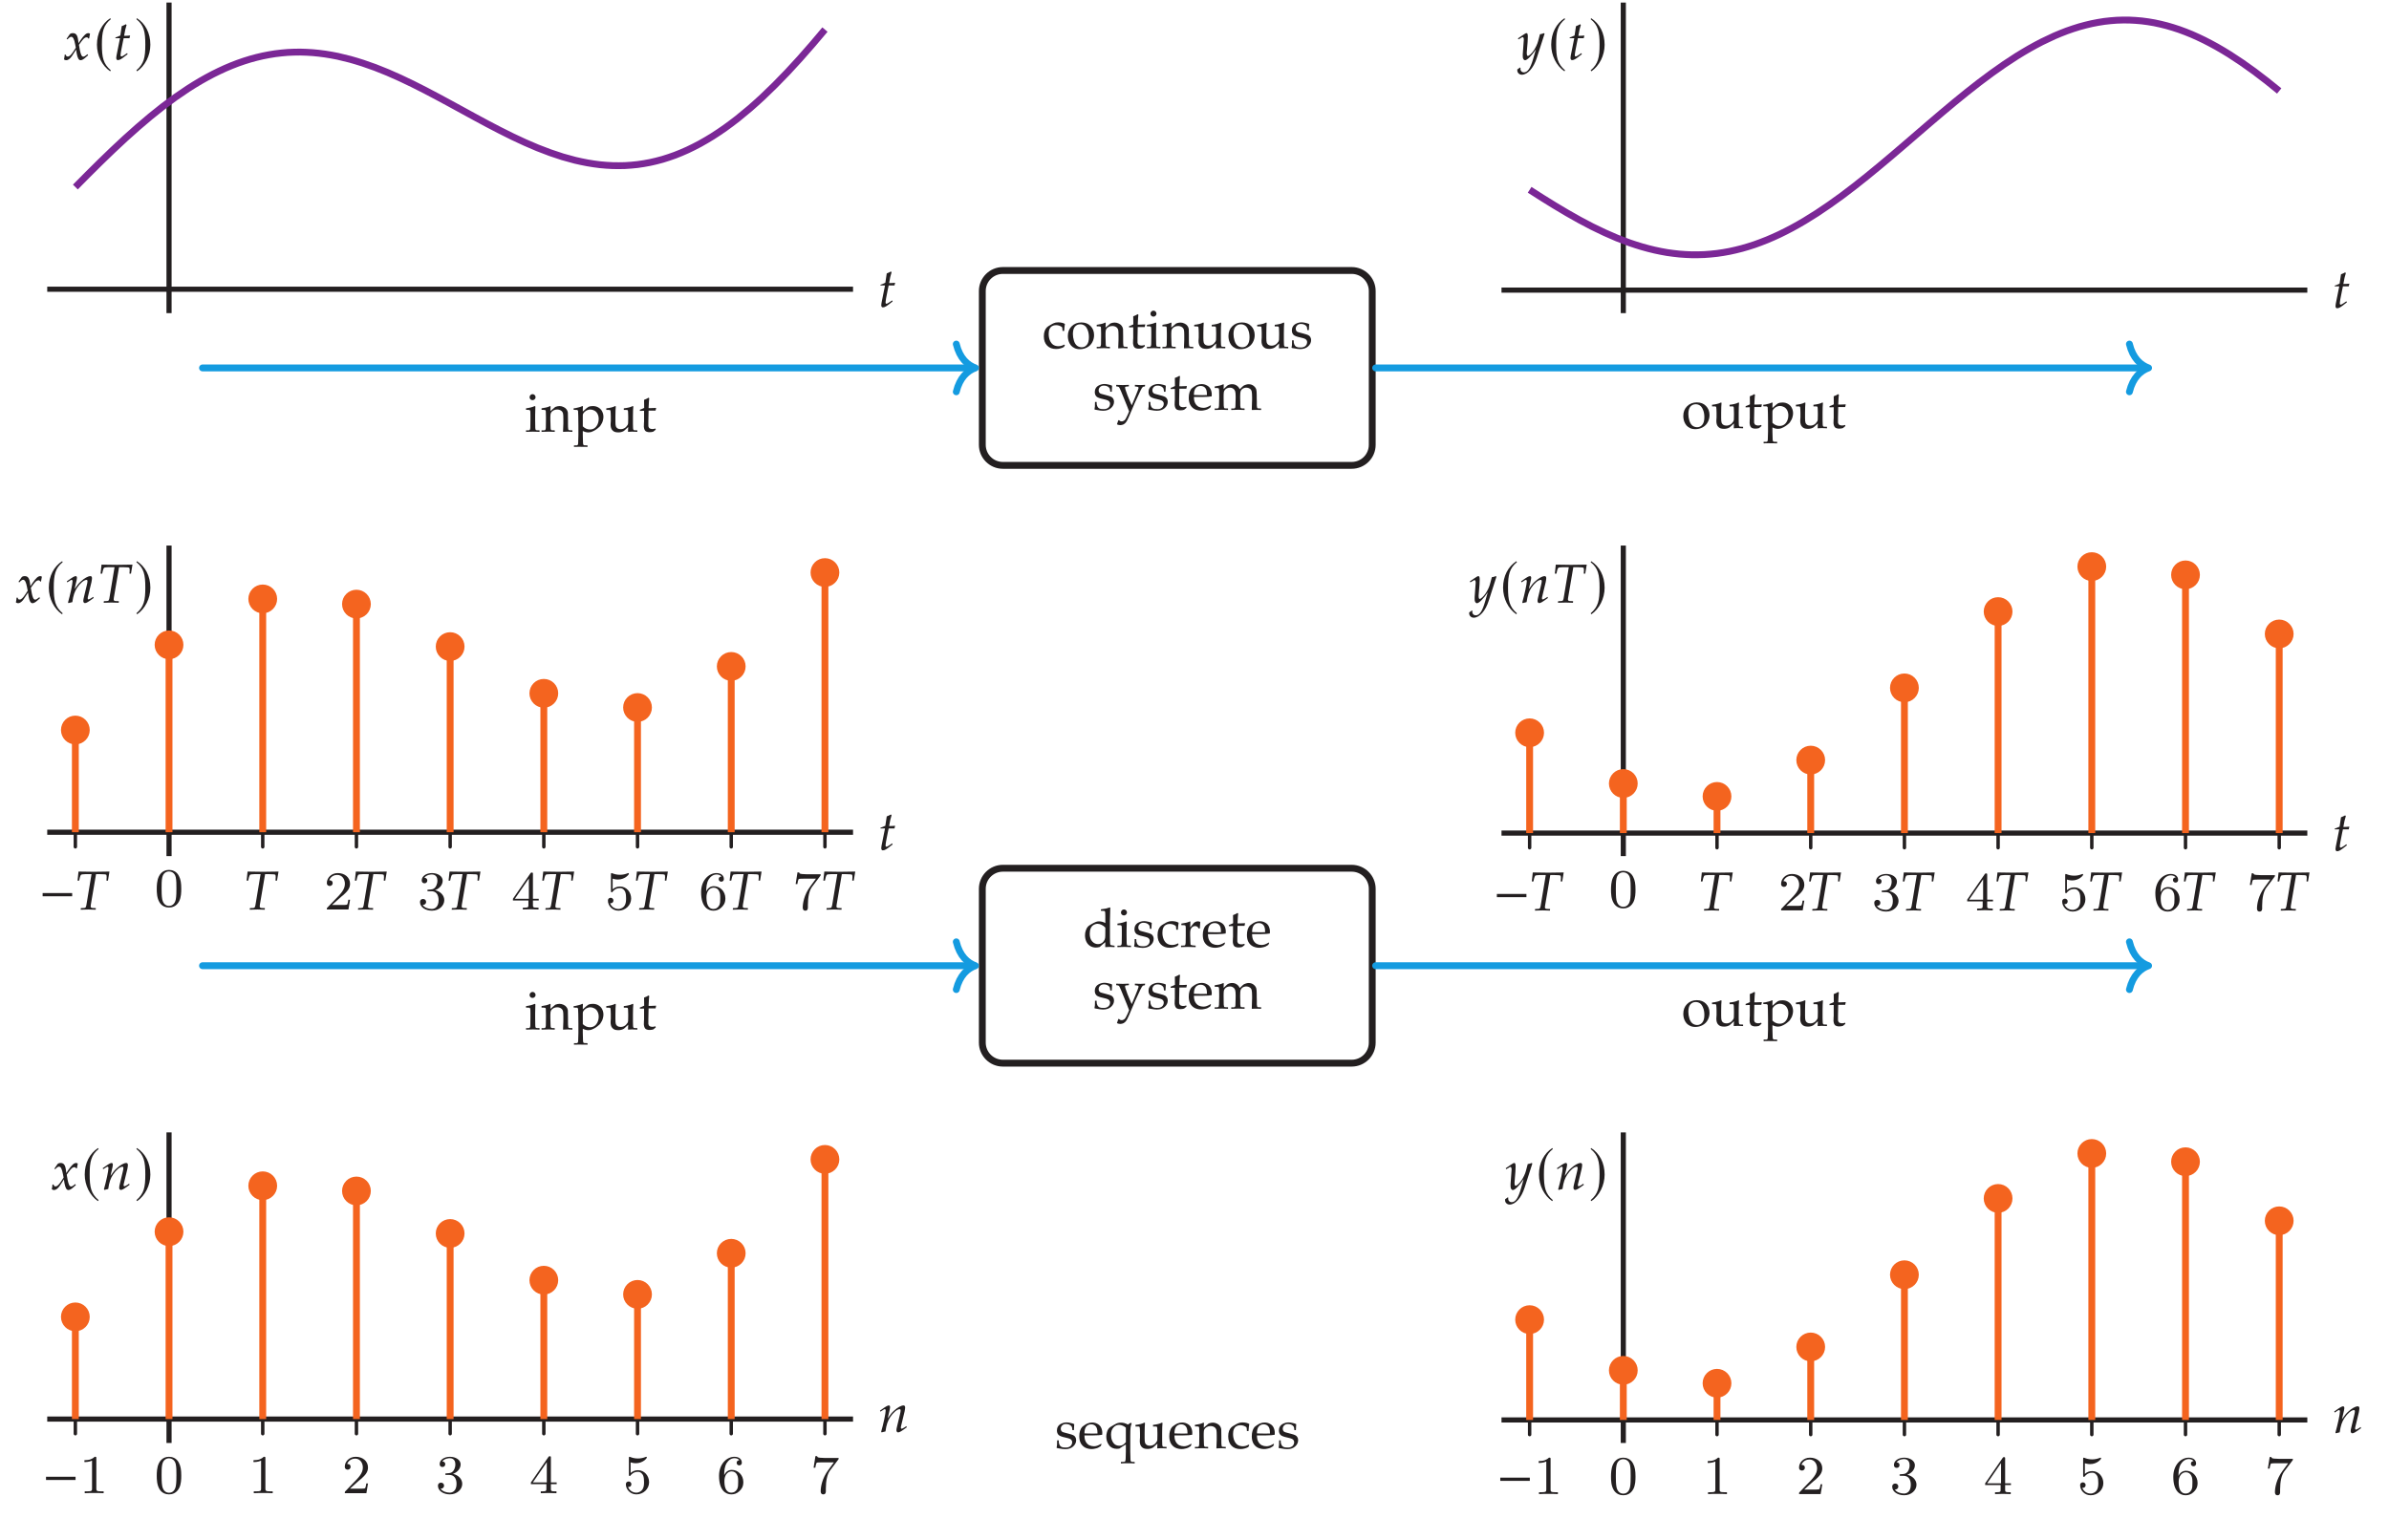 <?xml version="1.0" encoding="UTF-8"?>
<svg xmlns="http://www.w3.org/2000/svg" xmlns:xlink="http://www.w3.org/1999/xlink" width="347.369pt" height="224.042pt" viewBox="0 0 347.369 224.042" version="1.1">
<defs>
<g>
<symbol overflow="visible" id="glyph0-0">
<path style="stroke:none;" d=""/>
</symbol>
<symbol overflow="visible" id="glyph0-1">
<path style="stroke:none;" d="M 4.812 -1.922 L 4.812 -2.391 L 0.516 -2.391 L 0.516 -1.922 Z M 4.812 -1.922 "/>
</symbol>
<symbol overflow="visible" id="glyph0-2">
<path style="stroke:none;" d="M 2.422 -6.016 C 1.219 -5.234 0.484 -3.859 0.484 -2.156 C 0.484 -0.594 1.234 0.906 2.406 1.703 L 2.5 1.562 C 1.391 0.609 1.203 -0.328 1.203 -2.188 C 1.203 -4.047 1.422 -5 2.5 -5.875 Z M 2.422 -6.016 "/>
</symbol>
<symbol overflow="visible" id="glyph0-3">
<path style="stroke:none;" d="M 0.328 -6.016 L 0.25 -5.875 C 1.344 -5 1.547 -4.047 1.547 -2.188 C 1.547 -0.328 1.359 0.609 0.25 1.562 L 0.359 1.703 C 1.516 0.906 2.281 -0.594 2.281 -2.156 C 2.281 -3.859 1.547 -5.234 0.328 -6.016 Z M 0.328 -6.016 "/>
</symbol>
<symbol overflow="visible" id="glyph1-0">
<path style="stroke:none;" d=""/>
</symbol>
<symbol overflow="visible" id="glyph1-1">
<path style="stroke:none;" d="M 4.844 -4.203 L 5.062 -5.516 C 4.312 -5.5 3.562 -5.484 2.812 -5.484 C 2.062 -5.484 1.312 -5.5 0.562 -5.516 L 0.422 -4.203 L 0.656 -4.203 L 0.766 -4.688 C 0.812 -4.859 0.875 -4.984 0.922 -5.047 C 0.969 -5.094 1.266 -5.141 1.562 -5.141 L 2.453 -5.141 L 1.766 -1 C 1.656 -0.266 1.625 -0.234 1.312 -0.219 L 0.906 -0.203 L 0.875 0.031 C 1.25 0.016 1.625 0 2 0 C 2.359 0 2.703 0.016 3.062 0.031 L 3.078 -0.203 L 2.609 -0.219 C 2.406 -0.234 2.328 -0.297 2.328 -0.469 C 2.328 -0.547 2.328 -0.578 2.359 -0.734 L 3.109 -5.141 L 3.688 -5.141 C 4.312 -5.141 4.594 -5.109 4.625 -5.016 C 4.641 -4.953 4.656 -4.797 4.656 -4.719 L 4.625 -4.203 Z M 4.844 -4.203 "/>
</symbol>
<symbol overflow="visible" id="glyph1-2">
<path style="stroke:none;" d="M 2.109 -0.781 L 2.031 -0.938 L 1.672 -0.688 C 1.438 -0.516 1.281 -0.453 1.188 -0.453 C 1.125 -0.453 1.078 -0.516 1.078 -0.609 C 1.078 -0.812 1.172 -1.438 1.422 -2.609 L 1.531 -3.109 L 2.375 -3.109 L 2.469 -3.5 C 2.172 -3.469 1.891 -3.453 1.594 -3.453 C 1.719 -4.203 1.812 -4.594 1.953 -5.031 L 1.859 -5.141 C 1.703 -5.047 1.484 -4.953 1.25 -4.859 L 1.047 -3.5 C 0.688 -3.344 0.484 -3.25 0.344 -3.219 L 0.328 -3.109 L 1 -3.109 L 0.547 -0.859 C 0.516 -0.656 0.453 -0.453 0.453 -0.25 C 0.453 -0.047 0.531 0.078 0.688 0.078 C 0.969 0.078 1.234 -0.094 1.859 -0.594 C 2.016 -0.703 1.953 -0.672 2.109 -0.781 Z M 2.109 -0.781 "/>
</symbol>
<symbol overflow="visible" id="glyph1-3">
<path style="stroke:none;" d="M 3.578 -0.625 L 3.5 -0.781 C 3.219 -0.547 3.016 -0.422 2.891 -0.422 C 2.766 -0.422 2.672 -0.5 2.594 -0.656 C 2.516 -0.812 2.438 -1.109 2.391 -1.344 L 2.25 -2.141 L 2.531 -2.531 C 2.906 -3.047 3.109 -3.234 3.359 -3.234 C 3.484 -3.234 3.578 -3.172 3.625 -3.047 L 3.734 -3.078 L 3.859 -3.766 C 3.766 -3.812 3.688 -3.844 3.625 -3.844 C 3.297 -3.844 2.984 -3.547 2.484 -2.828 L 2.188 -2.375 L 2.141 -2.766 C 2.047 -3.547 1.828 -3.844 1.359 -3.844 C 1.156 -3.844 0.984 -3.781 0.906 -3.672 L 0.453 -3.016 L 0.578 -2.938 C 0.828 -3.203 0.984 -3.312 1.125 -3.312 C 1.391 -3.312 1.562 -2.984 1.703 -2.203 L 1.797 -1.719 L 1.469 -1.219 C 1.125 -0.688 0.859 -0.438 0.641 -0.438 C 0.516 -0.438 0.438 -0.469 0.422 -0.5 L 0.328 -0.719 L 0.172 -0.703 C 0.172 -0.547 0.156 -0.438 0.109 -0.188 C 0.094 -0.094 0.078 -0.062 0.078 -0.016 C 0.188 0.062 0.312 0.094 0.422 0.094 C 0.672 0.094 0.984 -0.141 1.234 -0.516 L 1.844 -1.453 L 1.922 -0.906 C 2.047 -0.219 2.219 0.094 2.5 0.094 C 2.672 0.094 2.938 -0.047 3.188 -0.281 Z M 3.578 -0.625 "/>
</symbol>
<symbol overflow="visible" id="glyph1-4">
<path style="stroke:none;" d="M 3.906 -3.766 L 3.812 -3.844 C 3.578 -3.75 3.406 -3.703 3.234 -3.688 L 2.953 -2.641 C 2.859 -2.266 2.578 -1.688 2.312 -1.297 C 2.031 -0.891 1.641 -0.531 1.469 -0.531 C 1.297 -0.531 1.312 -0.922 1.312 -1.016 L 1.438 -2.562 C 1.453 -2.812 1.469 -3.109 1.469 -3.344 C 1.469 -3.703 1.406 -3.844 1.281 -3.844 C 1.172 -3.844 1.062 -3.781 0.672 -3.516 L 0.031 -3.078 L 0.109 -2.938 L 0.516 -3.172 C 0.547 -3.203 0.656 -3.266 0.703 -3.266 C 0.922 -3.266 0.891 -2.859 0.875 -2.734 L 0.734 -0.797 L 0.734 -0.484 C 0.719 -0.141 0.875 0.094 1.078 0.094 C 1.375 0.094 2.047 -0.594 2.641 -1.484 L 2.25 -0.125 C 1.844 1.281 1.438 1.859 0.891 1.859 C 0.609 1.859 0.391 1.656 0.391 1.375 C 0.391 1.328 0.391 1.266 0.406 1.188 L 0.328 1.156 L -0.062 1.438 C -0.062 1.484 -0.062 1.531 -0.062 1.578 C -0.062 1.922 0.234 2.203 0.594 2.203 C 1.438 2.203 2.312 1.219 2.781 -0.266 Z M 3.906 -3.766 "/>
</symbol>
<symbol overflow="visible" id="glyph1-5">
<path style="stroke:none;" d="M 4.094 -0.672 L 4.016 -0.828 L 3.812 -0.688 C 3.578 -0.531 3.406 -0.453 3.328 -0.453 C 3.266 -0.453 3.219 -0.516 3.219 -0.609 C 3.219 -0.641 3.234 -0.734 3.234 -0.766 L 3.766 -2.969 C 3.812 -3.203 3.844 -3.422 3.844 -3.547 C 3.844 -3.734 3.766 -3.844 3.609 -3.844 C 3.266 -3.844 2.719 -3.531 2.25 -3.094 C 1.938 -2.828 1.719 -2.547 1.312 -1.969 L 1.609 -3.25 C 1.641 -3.391 1.656 -3.484 1.656 -3.578 C 1.656 -3.75 1.594 -3.844 1.469 -3.844 C 1.312 -3.844 1 -3.672 0.422 -3.25 L 0.188 -3.094 L 0.25 -2.938 L 0.5 -3.094 C 0.781 -3.297 0.828 -3.297 0.875 -3.297 C 0.969 -3.297 1.016 -3.219 1.016 -3.094 C 1.016 -2.688 0.688 -1.156 0.359 -0.016 L 0.422 0.078 C 0.625 0.016 0.812 -0.031 0.984 -0.062 C 1.125 -1.062 1.312 -1.578 1.672 -2.141 C 2.109 -2.812 2.688 -3.297 3.047 -3.297 C 3.141 -3.297 3.188 -3.234 3.188 -3.109 C 3.188 -2.969 3.156 -2.797 3.094 -2.547 L 2.688 -0.859 C 2.609 -0.562 2.578 -0.375 2.578 -0.25 C 2.578 -0.047 2.672 0.078 2.828 0.078 C 3.031 0.078 3.312 -0.094 4.094 -0.672 Z M 4.094 -0.672 "/>
</symbol>
<symbol overflow="visible" id="glyph2-0">
<path style="stroke:none;" d=""/>
</symbol>
<symbol overflow="visible" id="glyph2-1">
<path style="stroke:none;" d="M 3.891 -2.547 C 3.891 -3.391 3.812 -3.906 3.547 -4.422 C 3.203 -5.125 2.547 -5.297 2.109 -5.297 C 1.109 -5.297 0.734 -4.547 0.625 -4.328 C 0.344 -3.75 0.328 -2.953 0.328 -2.547 C 0.328 -2.016 0.344 -1.219 0.734 -0.578 C 1.094 0.016 1.688 0.172 2.109 0.172 C 2.5 0.172 3.172 0.047 3.578 -0.734 C 3.875 -1.312 3.891 -2.031 3.891 -2.547 Z M 3.188 -2.641 C 3.188 -2.172 3.188 -1.453 3.094 -1 C 2.922 -0.172 2.375 -0.062 2.109 -0.062 C 1.844 -0.062 1.297 -0.188 1.125 -1.016 C 1.031 -1.469 1.031 -2.219 1.031 -2.641 C 1.031 -3.188 1.031 -3.75 1.125 -4.188 C 1.297 -5 1.906 -5.078 2.109 -5.078 C 2.375 -5.078 2.938 -4.938 3.094 -4.219 C 3.188 -3.781 3.188 -3.172 3.188 -2.641 Z M 3.188 -2.641 "/>
</symbol>
<symbol overflow="visible" id="glyph2-2">
<path style="stroke:none;" d="M 3.797 -1.422 L 3.547 -1.422 C 3.531 -1.266 3.469 -0.875 3.375 -0.719 C 3.328 -0.656 2.719 -0.656 2.594 -0.656 L 1.172 -0.656 L 2.25 -1.625 C 2.375 -1.75 2.703 -2.016 2.844 -2.125 C 3.328 -2.578 3.797 -3.016 3.797 -3.734 C 3.797 -4.688 3 -5.297 2.016 -5.297 C 1.047 -5.297 0.422 -4.578 0.422 -3.859 C 0.422 -3.469 0.734 -3.422 0.844 -3.422 C 1.016 -3.422 1.266 -3.531 1.266 -3.844 C 1.266 -4.25 0.859 -4.25 0.766 -4.25 C 1 -4.844 1.531 -5.031 1.922 -5.031 C 2.656 -5.031 3.047 -4.406 3.047 -3.734 C 3.047 -2.906 2.469 -2.297 1.516 -1.344 L 0.516 -0.297 C 0.422 -0.219 0.422 -0.203 0.422 0 L 3.562 0 Z M 3.797 -1.422 "/>
</symbol>
<symbol overflow="visible" id="glyph2-3">
<path style="stroke:none;" d="M 3.875 -1.359 C 3.875 -2.031 3.344 -2.625 2.531 -2.812 C 3.156 -3.031 3.641 -3.562 3.641 -4.203 C 3.641 -4.844 2.922 -5.297 2.094 -5.297 C 1.234 -5.297 0.594 -4.844 0.594 -4.234 C 0.594 -3.938 0.781 -3.812 1 -3.812 C 1.25 -3.812 1.406 -3.984 1.406 -4.219 C 1.406 -4.516 1.141 -4.625 0.969 -4.625 C 1.312 -5.062 1.922 -5.094 2.062 -5.094 C 2.266 -5.094 2.875 -5.031 2.875 -4.203 C 2.875 -3.656 2.641 -3.312 2.531 -3.188 C 2.297 -2.938 2.109 -2.922 1.625 -2.891 C 1.469 -2.891 1.406 -2.875 1.406 -2.766 C 1.406 -2.656 1.484 -2.656 1.625 -2.656 L 2.016 -2.656 C 2.641 -2.656 3.047 -2.203 3.047 -1.359 C 3.047 -0.359 2.484 -0.078 2.062 -0.078 C 1.625 -0.078 1.016 -0.234 0.734 -0.656 C 1.031 -0.656 1.234 -0.844 1.234 -1.094 C 1.234 -1.359 1.047 -1.531 0.781 -1.531 C 0.578 -1.531 0.344 -1.406 0.344 -1.078 C 0.344 -0.328 1.156 0.172 2.078 0.172 C 3.125 0.172 3.875 -0.562 3.875 -1.359 Z M 3.875 -1.359 "/>
</symbol>
<symbol overflow="visible" id="glyph2-4">
<path style="stroke:none;" d="M 3.984 -1.312 L 3.984 -1.562 L 3.141 -1.562 L 3.141 -5.156 C 3.141 -5.312 3.141 -5.375 2.969 -5.375 C 2.875 -5.375 2.859 -5.375 2.781 -5.266 L 0.234 -1.562 L 0.234 -1.312 L 2.484 -1.312 L 2.484 -0.641 C 2.484 -0.344 2.469 -0.266 1.844 -0.266 L 1.672 -0.266 L 1.672 0 L 2.812 -0.031 L 3.953 0 L 3.953 -0.266 L 3.781 -0.266 C 3.156 -0.266 3.141 -0.344 3.141 -0.641 L 3.141 -1.312 Z M 2.547 -1.562 L 0.516 -1.562 L 2.547 -4.516 Z M 2.547 -1.562 "/>
</symbol>
<symbol overflow="visible" id="glyph2-5">
<path style="stroke:none;" d="M 3.797 -1.594 C 3.797 -2.516 3.125 -3.344 2.188 -3.344 C 1.797 -3.344 1.422 -3.219 1.109 -2.938 L 1.109 -4.484 C 1.219 -4.453 1.531 -4.359 1.875 -4.359 C 2.875 -4.359 3.469 -5.062 3.469 -5.188 C 3.469 -5.281 3.422 -5.297 3.375 -5.297 C 3.375 -5.297 3.344 -5.297 3.281 -5.266 C 2.969 -5.141 2.594 -5.047 2.172 -5.047 C 1.703 -5.047 1.312 -5.156 1.062 -5.266 C 0.984 -5.297 0.953 -5.297 0.953 -5.297 C 0.859 -5.297 0.859 -5.219 0.859 -5.062 L 0.859 -2.734 C 0.859 -2.594 0.859 -2.5 0.984 -2.5 C 1.047 -2.5 1.062 -2.531 1.109 -2.594 C 1.203 -2.703 1.5 -3.109 2.188 -3.109 C 2.625 -3.109 2.844 -2.75 2.922 -2.594 C 3.047 -2.312 3.062 -1.938 3.062 -1.641 C 3.062 -1.344 3.062 -0.906 2.844 -0.562 C 2.688 -0.312 2.359 -0.078 1.938 -0.078 C 1.422 -0.078 0.922 -0.391 0.734 -0.922 C 0.75 -0.906 0.812 -0.906 0.812 -0.906 C 1.031 -0.906 1.219 -1.047 1.219 -1.297 C 1.219 -1.594 0.984 -1.703 0.828 -1.703 C 0.672 -1.703 0.422 -1.625 0.422 -1.281 C 0.422 -0.562 1.047 0.172 1.953 0.172 C 2.953 0.172 3.797 -0.609 3.797 -1.594 Z M 3.797 -1.594 "/>
</symbol>
<symbol overflow="visible" id="glyph2-6">
<path style="stroke:none;" d="M 3.875 -1.625 C 3.875 -2.656 3.078 -3.391 2.203 -3.391 C 1.625 -3.391 1.281 -3.031 1.094 -2.641 C 1.094 -3.297 1.156 -3.875 1.438 -4.359 C 1.688 -4.766 2.094 -5.094 2.594 -5.094 C 2.75 -5.094 3.109 -5.062 3.297 -4.797 C 2.938 -4.766 2.906 -4.5 2.906 -4.422 C 2.906 -4.172 3.094 -4.047 3.281 -4.047 C 3.422 -4.047 3.656 -4.125 3.656 -4.438 C 3.656 -4.906 3.297 -5.297 2.578 -5.297 C 1.469 -5.297 0.344 -4.25 0.344 -2.531 C 0.344 -0.359 1.359 0.172 2.125 0.172 C 2.516 0.172 2.922 0.062 3.281 -0.281 C 3.609 -0.594 3.875 -0.922 3.875 -1.625 Z M 3.125 -1.625 C 3.125 -1.219 3.125 -0.875 2.969 -0.578 C 2.75 -0.219 2.484 -0.078 2.125 -0.078 C 1.703 -0.078 1.438 -0.359 1.328 -0.594 C 1.141 -0.953 1.125 -1.484 1.125 -1.797 C 1.125 -2.578 1.547 -3.172 2.172 -3.172 C 2.562 -3.172 2.812 -2.969 2.953 -2.688 C 3.125 -2.391 3.125 -2.031 3.125 -1.625 Z M 3.125 -1.625 "/>
</symbol>
<symbol overflow="visible" id="glyph2-7">
<path style="stroke:none;" d="M 4.109 -5.125 L 2.078 -5.125 C 1.875 -5.125 1.641 -5.141 1.438 -5.156 C 1.016 -5.188 1.016 -5.266 0.984 -5.391 L 0.734 -5.391 L 0.469 -3.703 L 0.719 -3.703 C 0.734 -3.828 0.828 -4.375 0.938 -4.438 C 1.016 -4.484 1.625 -4.484 1.734 -4.484 L 3.422 -4.484 L 2.609 -3.375 C 1.703 -2.172 1.5 -0.906 1.5 -0.281 C 1.5 -0.203 1.5 0.172 1.875 0.172 C 2.25 0.172 2.25 -0.188 2.25 -0.281 L 2.25 -0.672 C 2.25 -1.812 2.453 -2.75 2.844 -3.281 L 4.031 -4.859 C 4.109 -4.938 4.109 -4.953 4.109 -5.125 Z M 4.109 -5.125 "/>
</symbol>
<symbol overflow="visible" id="glyph2-8">
<path style="stroke:none;" d="M 3.562 0 L 3.562 -0.266 L 3.281 -0.266 C 2.531 -0.266 2.5 -0.359 2.5 -0.656 L 2.5 -5.078 C 2.5 -5.297 2.484 -5.297 2.266 -5.297 C 1.938 -4.984 1.516 -4.797 0.766 -4.797 L 0.766 -4.531 C 0.984 -4.531 1.406 -4.531 1.875 -4.734 L 1.875 -0.656 C 1.875 -0.359 1.844 -0.266 1.094 -0.266 L 0.812 -0.266 L 0.812 0 C 1.141 -0.031 1.828 -0.031 2.188 -0.031 C 2.547 -0.031 3.234 -0.031 3.562 0 Z M 3.562 0 "/>
</symbol>
<symbol overflow="visible" id="glyph3-0">
<path style="stroke:none;" d="M 1 0 L 1 -4.984 L 4.984 -4.984 L 4.984 0 Z M 1.125 -0.125 L 4.859 -0.125 L 4.859 -4.859 L 1.125 -4.859 Z M 1.125 -0.125 "/>
</symbol>
<symbol overflow="visible" id="glyph3-1">
<path style="stroke:none;" d="M 3.375 -0.453 L 3.219 -0.188 C 3.039 -0.094 2.863 -0.023 2.688 0.016 C 2.508 0.066 2.312 0.094 2.094 0.094 C 1.551 0.094 1.117 -0.066 0.797 -0.391 C 0.473 -0.723 0.312 -1.176 0.312 -1.75 C 0.312 -2.051 0.352 -2.316 0.438 -2.547 C 0.531 -2.773 0.641 -2.945 0.766 -3.062 C 0.848 -3.145 1.008 -3.254 1.25 -3.391 C 1.488 -3.535 1.656 -3.625 1.75 -3.656 C 1.926 -3.738 2.141 -3.781 2.391 -3.781 C 2.617 -3.781 2.828 -3.754 3.016 -3.703 C 3.141 -3.672 3.258 -3.617 3.375 -3.547 C 3.344 -3.348 3.32 -3.195 3.312 -3.094 C 3.301 -2.988 3.285 -2.801 3.266 -2.531 L 3.031 -2.531 C 3.02 -2.781 3.004 -2.938 2.984 -3 C 2.984 -3.039 2.961 -3.078 2.922 -3.109 C 2.828 -3.18 2.707 -3.242 2.562 -3.297 C 2.414 -3.348 2.254 -3.375 2.078 -3.375 C 1.859 -3.375 1.672 -3.328 1.516 -3.234 C 1.359 -3.148 1.234 -3.008 1.141 -2.812 C 1.055 -2.625 1.016 -2.383 1.016 -2.094 C 1.016 -1.738 1.078 -1.414 1.203 -1.125 C 1.328 -0.844 1.492 -0.633 1.703 -0.5 C 1.922 -0.375 2.16 -0.312 2.422 -0.312 C 2.555 -0.312 2.688 -0.328 2.812 -0.359 C 2.938 -0.391 3.098 -0.453 3.297 -0.547 Z M 3.375 -0.453 "/>
</symbol>
<symbol overflow="visible" id="glyph3-2">
<path style="stroke:none;" d="M 0.266 -1.797 C 0.266 -2.367 0.445 -2.836 0.812 -3.203 C 1.188 -3.578 1.66 -3.766 2.234 -3.766 C 2.785 -3.766 3.227 -3.594 3.562 -3.25 C 3.906 -2.906 4.078 -2.461 4.078 -1.922 C 4.078 -1.547 3.988 -1.195 3.812 -0.875 C 3.645 -0.562 3.398 -0.316 3.078 -0.141 C 2.754 0.035 2.398 0.125 2.016 0.125 C 1.711 0.125 1.457 0.07 1.25 -0.031 C 1.039 -0.133 0.867 -0.258 0.734 -0.406 C 0.609 -0.562 0.508 -0.723 0.438 -0.891 C 0.32 -1.172 0.266 -1.473 0.266 -1.797 Z M 1 -2.078 C 1 -1.754 1.051 -1.426 1.156 -1.094 C 1.258 -0.77 1.41 -0.531 1.609 -0.375 C 1.816 -0.227 2.039 -0.156 2.281 -0.156 C 2.582 -0.156 2.832 -0.273 3.031 -0.516 C 3.227 -0.754 3.328 -1.117 3.328 -1.609 C 3.328 -2.023 3.266 -2.379 3.141 -2.672 C 3.023 -2.973 2.875 -3.188 2.688 -3.312 C 2.5 -3.438 2.297 -3.5 2.078 -3.5 C 1.754 -3.5 1.492 -3.383 1.297 -3.156 C 1.098 -2.926 1 -2.566 1 -2.078 Z M 1 -2.078 "/>
</symbol>
<symbol overflow="visible" id="glyph3-3">
<path style="stroke:none;" d="M 0.109 0 L 0.109 -0.219 L 0.484 -0.219 C 0.535 -0.227 0.578 -0.238 0.609 -0.25 C 0.641 -0.27 0.66 -0.289 0.672 -0.312 C 0.703 -0.363 0.723 -0.457 0.734 -0.594 C 0.734 -0.625 0.738 -1 0.75 -1.719 L 0.75 -2.172 C 0.75 -2.379 0.742 -2.602 0.734 -2.844 C 0.734 -3 0.723 -3.086 0.703 -3.109 C 0.68 -3.141 0.648 -3.16 0.609 -3.172 C 0.566 -3.191 0.398 -3.203 0.109 -3.203 L 0.109 -3.422 C 0.629 -3.492 1.008 -3.586 1.25 -3.703 C 1.301 -3.734 1.336 -3.75 1.359 -3.75 C 1.379 -3.75 1.395 -3.738 1.406 -3.719 C 1.414 -3.707 1.422 -3.691 1.422 -3.672 C 1.422 -3.648 1.422 -3.629 1.422 -3.609 C 1.41 -3.516 1.398 -3.316 1.391 -3.016 L 2.109 -3.625 C 2.328 -3.707 2.531 -3.75 2.719 -3.75 C 2.926 -3.75 3.125 -3.703 3.312 -3.609 C 3.5 -3.523 3.641 -3.414 3.734 -3.281 C 3.836 -3.156 3.906 -3 3.938 -2.812 C 3.945 -2.688 3.953 -2.359 3.953 -1.828 L 3.953 -1.141 C 3.953 -0.805 3.961 -0.578 3.984 -0.453 C 3.992 -0.367 4.008 -0.312 4.031 -0.281 C 4.062 -0.258 4.109 -0.242 4.172 -0.234 L 4.594 -0.219 L 4.594 0 C 4.332 -0.02 4.117 -0.031 3.953 -0.031 C 3.805 -0.031 3.566 -0.02 3.234 0 C 3.266 -0.645 3.281 -1.051 3.281 -1.219 L 3.281 -1.875 C 3.281 -2.281 3.266 -2.547 3.234 -2.672 C 3.191 -2.848 3.094 -2.988 2.938 -3.094 C 2.781 -3.195 2.594 -3.25 2.375 -3.25 C 2.176 -3.25 1.992 -3.203 1.828 -3.109 C 1.672 -3.016 1.555 -2.906 1.484 -2.781 C 1.422 -2.664 1.391 -2.469 1.391 -2.188 L 1.391 -1.719 C 1.41 -1.039 1.422 -0.676 1.422 -0.625 C 1.422 -0.488 1.438 -0.391 1.469 -0.328 C 1.477 -0.305 1.492 -0.285 1.516 -0.266 C 1.535 -0.254 1.566 -0.242 1.609 -0.234 C 1.617 -0.234 1.758 -0.227 2.031 -0.219 L 2.031 0 C 1.719 -0.02 1.43 -0.031 1.172 -0.031 C 0.953 -0.031 0.598 -0.02 0.109 0 Z M 0.109 0 "/>
</symbol>
<symbol overflow="visible" id="glyph3-4">
<path style="stroke:none;" d="M 0.172 -3.047 L 0.172 -3.219 C 0.43 -3.312 0.641 -3.398 0.797 -3.484 C 0.797 -4.098 0.789 -4.488 0.781 -4.656 C 1.039 -4.75 1.258 -4.852 1.438 -4.969 L 1.531 -4.891 C 1.5 -4.672 1.469 -4.191 1.438 -3.453 C 1.645 -3.453 1.77 -3.453 1.812 -3.453 C 1.832 -3.453 1.961 -3.457 2.203 -3.469 C 2.336 -3.469 2.441 -3.473 2.516 -3.484 L 2.531 -3.453 L 2.453 -3.094 C 2.285 -3.094 2.133 -3.094 2 -3.094 C 1.863 -3.094 1.676 -3.094 1.438 -3.094 L 1.406 -1.5 C 1.395 -1.113 1.395 -0.883 1.406 -0.812 C 1.426 -0.738 1.453 -0.672 1.484 -0.609 C 1.523 -0.555 1.57 -0.516 1.625 -0.484 C 1.688 -0.453 1.789 -0.426 1.938 -0.406 C 2.039 -0.406 2.125 -0.41 2.188 -0.422 C 2.25 -0.43 2.332 -0.453 2.438 -0.484 L 2.484 -0.328 C 2.359 -0.234 2.238 -0.133 2.125 -0.031 C 2.031 0 1.941 0.02 1.859 0.031 C 1.773 0.039 1.676 0.047 1.562 0.047 C 1.426 0.047 1.316 0.031 1.234 0 C 1.148 -0.02 1.07 -0.055 1 -0.109 C 0.938 -0.172 0.883 -0.242 0.844 -0.328 C 0.801 -0.422 0.77 -0.555 0.75 -0.734 C 0.758 -0.91 0.766 -1.102 0.766 -1.312 C 0.773 -1.352 0.781 -1.398 0.781 -1.453 L 0.781 -3.062 L 0.609 -3.062 C 0.484 -3.062 0.336 -3.055 0.172 -3.047 Z M 0.172 -3.047 "/>
</symbol>
<symbol overflow="visible" id="glyph3-5">
<path style="stroke:none;" d="M 1.125 -5.484 C 1.25 -5.484 1.352 -5.438 1.438 -5.344 C 1.52 -5.258 1.562 -5.156 1.562 -5.031 C 1.562 -4.914 1.516 -4.816 1.422 -4.734 C 1.336 -4.648 1.238 -4.609 1.125 -4.609 C 1 -4.609 0.895 -4.648 0.812 -4.734 C 0.727 -4.816 0.688 -4.914 0.688 -5.031 C 0.688 -5.156 0.727 -5.258 0.812 -5.344 C 0.895 -5.438 1 -5.484 1.125 -5.484 Z M 0.172 -3.203 L 0.172 -3.422 C 0.68 -3.484 1.102 -3.594 1.438 -3.75 L 1.531 -3.688 C 1.508 -3.133 1.5 -2.711 1.5 -2.422 L 1.5 -1.719 C 1.508 -1.039 1.516 -0.676 1.516 -0.625 C 1.523 -0.488 1.539 -0.391 1.562 -0.328 C 1.57 -0.305 1.586 -0.285 1.609 -0.266 C 1.629 -0.254 1.66 -0.242 1.703 -0.234 C 1.723 -0.234 1.867 -0.227 2.141 -0.219 L 2.141 0 C 1.742 -0.02 1.426 -0.031 1.188 -0.031 C 0.988 -0.031 0.648 -0.02 0.172 0 L 0.172 -0.219 L 0.547 -0.219 C 0.598 -0.227 0.641 -0.238 0.672 -0.25 C 0.703 -0.27 0.723 -0.289 0.734 -0.312 C 0.766 -0.363 0.785 -0.457 0.797 -0.594 C 0.797 -0.625 0.801 -1 0.812 -1.719 L 0.812 -2.391 C 0.812 -2.785 0.801 -3.016 0.781 -3.078 C 0.758 -3.117 0.727 -3.148 0.688 -3.172 C 0.656 -3.191 0.484 -3.203 0.172 -3.203 Z M 0.172 -3.203 "/>
</symbol>
<symbol overflow="visible" id="glyph3-6">
<path style="stroke:none;" d="M 4.609 -0.219 L 4.609 0 C 4.266 -0.02 4.004 -0.031 3.828 -0.031 C 3.641 -0.031 3.445 -0.02 3.25 0 C 3.258 -0.207 3.27 -0.441 3.281 -0.703 C 3.125 -0.578 2.941 -0.41 2.734 -0.203 C 2.68 -0.148 2.629 -0.113 2.578 -0.094 C 2.473 -0.031 2.363 0.008 2.25 0.031 C 2.133 0.062 2 0.078 1.844 0.078 C 1.633 0.078 1.457 0.051 1.312 0 C 1.176 -0.051 1.055 -0.141 0.953 -0.266 C 0.879 -0.348 0.82 -0.457 0.781 -0.594 C 0.738 -0.727 0.719 -0.891 0.719 -1.078 C 0.719 -1.172 0.723 -1.258 0.734 -1.344 C 0.742 -1.426 0.75 -1.504 0.75 -1.578 L 0.75 -2.25 C 0.75 -2.312 0.742 -2.477 0.734 -2.75 C 0.723 -2.926 0.711 -3.039 0.703 -3.094 C 0.691 -3.113 0.672 -3.133 0.641 -3.156 C 0.609 -3.176 0.539 -3.188 0.438 -3.188 C 0.289 -3.188 0.176 -3.188 0.094 -3.188 L 0.094 -3.422 C 0.656 -3.484 1.062 -3.582 1.312 -3.719 C 1.352 -3.738 1.383 -3.75 1.406 -3.75 C 1.426 -3.75 1.441 -3.742 1.453 -3.734 C 1.461 -3.723 1.469 -3.703 1.469 -3.672 C 1.469 -3.648 1.469 -3.625 1.469 -3.594 C 1.457 -3.508 1.445 -3.348 1.438 -3.109 C 1.426 -2.68 1.422 -2.395 1.422 -2.25 L 1.422 -1.484 C 1.422 -1.172 1.441 -0.945 1.484 -0.812 C 1.523 -0.688 1.609 -0.582 1.734 -0.5 C 1.859 -0.426 2.008 -0.391 2.188 -0.391 C 2.312 -0.391 2.438 -0.41 2.562 -0.453 C 2.688 -0.504 2.797 -0.566 2.891 -0.641 C 2.961 -0.703 3.035 -0.785 3.109 -0.891 C 3.172 -0.961 3.207 -1.02 3.219 -1.062 C 3.238 -1.102 3.254 -1.16 3.266 -1.234 C 3.273 -1.461 3.281 -1.691 3.281 -1.922 L 3.281 -2.25 C 3.281 -2.312 3.273 -2.477 3.266 -2.75 C 3.266 -2.926 3.254 -3.039 3.234 -3.094 C 3.223 -3.113 3.207 -3.133 3.188 -3.156 C 3.145 -3.176 3.078 -3.188 2.984 -3.188 C 2.836 -3.188 2.723 -3.188 2.641 -3.188 L 2.641 -3.422 C 3.203 -3.484 3.609 -3.582 3.859 -3.719 C 3.898 -3.738 3.93 -3.75 3.953 -3.75 C 3.973 -3.75 3.988 -3.742 4 -3.734 C 4.008 -3.723 4.016 -3.703 4.016 -3.672 C 4.016 -3.648 4.016 -3.625 4.016 -3.594 C 4.004 -3.508 3.992 -3.344 3.984 -3.094 C 3.973 -2.676 3.969 -2.395 3.969 -2.25 L 3.969 -1.172 C 3.977 -0.859 3.984 -0.676 3.984 -0.625 C 3.984 -0.488 4 -0.391 4.031 -0.328 C 4.039 -0.305 4.055 -0.285 4.078 -0.266 C 4.098 -0.254 4.129 -0.242 4.172 -0.234 C 4.18 -0.234 4.328 -0.227 4.609 -0.219 Z M 4.609 -0.219 "/>
</symbol>
<symbol overflow="visible" id="glyph3-7">
<path style="stroke:none;" d="M 0.359 -1.172 L 0.594 -1.172 C 0.594 -1.023 0.598 -0.906 0.609 -0.812 C 0.629 -0.727 0.656 -0.645 0.688 -0.562 C 0.719 -0.477 0.766 -0.406 0.828 -0.344 C 0.891 -0.281 0.957 -0.234 1.031 -0.203 C 1.113 -0.172 1.191 -0.148 1.266 -0.141 C 1.348 -0.129 1.473 -0.125 1.641 -0.125 C 1.898 -0.125 2.113 -0.191 2.281 -0.328 C 2.457 -0.473 2.547 -0.672 2.547 -0.922 C 2.547 -1.023 2.516 -1.117 2.453 -1.203 C 2.398 -1.285 2.32 -1.348 2.219 -1.391 C 2.125 -1.441 1.91 -1.504 1.578 -1.578 C 1.254 -1.648 1.047 -1.707 0.953 -1.75 C 0.805 -1.801 0.688 -1.863 0.594 -1.938 C 0.508 -2.02 0.441 -2.117 0.391 -2.234 C 0.348 -2.359 0.328 -2.488 0.328 -2.625 C 0.328 -2.832 0.379 -3.02 0.484 -3.188 C 0.586 -3.363 0.754 -3.504 0.984 -3.609 C 1.223 -3.723 1.477 -3.781 1.75 -3.781 C 1.914 -3.781 2.102 -3.754 2.312 -3.703 C 2.531 -3.66 2.707 -3.602 2.844 -3.531 C 2.82 -3.25 2.805 -2.957 2.797 -2.656 L 2.578 -2.656 C 2.566 -2.844 2.551 -2.969 2.531 -3.031 C 2.52 -3.094 2.5 -3.145 2.469 -3.188 C 2.438 -3.238 2.383 -3.289 2.312 -3.344 C 2.25 -3.395 2.16 -3.441 2.047 -3.484 C 1.941 -3.523 1.805 -3.547 1.641 -3.547 C 1.41 -3.547 1.227 -3.477 1.094 -3.344 C 0.957 -3.207 0.891 -3.051 0.891 -2.875 C 0.891 -2.77 0.906 -2.68 0.938 -2.609 C 0.977 -2.535 1.031 -2.473 1.094 -2.422 C 1.164 -2.379 1.266 -2.344 1.391 -2.312 L 2.031 -2.141 C 2.363 -2.055 2.586 -1.984 2.703 -1.922 C 2.828 -1.867 2.926 -1.781 3 -1.656 C 3.082 -1.531 3.125 -1.379 3.125 -1.203 C 3.125 -0.848 2.977 -0.539 2.688 -0.281 C 2.395 -0.02 2.008 0.109 1.531 0.109 C 1.301 0.109 1.004 0.07 0.641 0 C 0.43 -0.031 0.316 -0.055 0.297 -0.078 C 0.285 -0.086 0.281 -0.098 0.281 -0.109 C 0.281 -0.129 0.285 -0.156 0.297 -0.188 C 0.316 -0.289 0.332 -0.395 0.344 -0.5 C 0.352 -0.613 0.359 -0.836 0.359 -1.172 Z M 0.359 -1.172 "/>
</symbol>
<symbol overflow="visible" id="glyph3-8">
<path style="stroke:none;" d="M 0.172 2.078 L 0.375 1.484 L 0.469 1.484 C 0.52 1.523 0.562 1.555 0.594 1.578 C 0.625 1.609 0.66 1.629 0.703 1.641 C 0.742 1.648 0.805 1.656 0.891 1.656 C 0.961 1.656 1.035 1.633 1.109 1.594 C 1.191 1.562 1.266 1.508 1.328 1.438 C 1.398 1.363 1.477 1.234 1.562 1.047 C 1.707 0.773 1.832 0.492 1.938 0.203 C 1.852 -0.023 1.754 -0.285 1.641 -0.578 L 1.016 -2.109 C 0.836 -2.566 0.688 -2.922 0.562 -3.172 C 0.52 -3.266 0.473 -3.328 0.422 -3.359 C 0.367 -3.391 0.25 -3.414 0.062 -3.438 L 0.062 -3.656 C 0.383 -3.633 0.703 -3.625 1.016 -3.625 C 1.316 -3.625 1.613 -3.633 1.906 -3.656 L 1.906 -3.438 C 1.633 -3.414 1.477 -3.398 1.438 -3.391 C 1.375 -3.359 1.344 -3.312 1.344 -3.25 C 1.344 -3.207 1.363 -3.117 1.406 -2.984 C 1.508 -2.672 1.602 -2.398 1.688 -2.172 L 1.938 -1.562 C 2.082 -1.195 2.207 -0.906 2.312 -0.688 L 2.516 -1.141 C 2.598 -1.328 2.738 -1.672 2.938 -2.172 C 3.145 -2.68 3.266 -3 3.297 -3.125 C 3.305 -3.164 3.312 -3.203 3.312 -3.234 C 3.312 -3.273 3.289 -3.312 3.25 -3.344 C 3.207 -3.375 3.051 -3.398 2.781 -3.422 L 2.781 -3.656 C 3.082 -3.633 3.348 -3.625 3.578 -3.625 C 3.816 -3.625 4.047 -3.633 4.266 -3.656 L 4.234 -3.422 C 4.098 -3.422 3.992 -3.395 3.922 -3.344 C 3.848 -3.289 3.738 -3.113 3.594 -2.812 C 3.445 -2.52 3.176 -1.938 2.781 -1.062 L 1.891 1.031 C 1.742 1.375 1.613 1.617 1.5 1.766 C 1.395 1.91 1.27 2.02 1.125 2.094 C 0.977 2.164 0.816 2.203 0.641 2.203 C 0.555 2.203 0.477 2.191 0.406 2.172 C 0.332 2.16 0.254 2.129 0.172 2.078 Z M 0.172 2.078 "/>
</symbol>
<symbol overflow="visible" id="glyph3-9">
<path style="stroke:none;" d="M 3.438 -0.609 L 3.312 -0.328 C 3.133 -0.211 3.004 -0.133 2.922 -0.094 C 2.797 -0.039 2.656 0 2.5 0.031 C 2.344 0.07 2.176 0.094 2 0.094 C 1.664 0.094 1.359 0.023 1.078 -0.109 C 0.797 -0.254 0.578 -0.469 0.422 -0.75 C 0.273 -1.039 0.203 -1.379 0.203 -1.766 C 0.203 -2.055 0.238 -2.32 0.312 -2.562 C 0.395 -2.801 0.488 -2.977 0.594 -3.094 C 0.676 -3.176 0.797 -3.27 0.953 -3.375 C 1.109 -3.488 1.266 -3.578 1.422 -3.641 C 1.629 -3.723 1.848 -3.766 2.078 -3.766 C 2.367 -3.766 2.629 -3.695 2.859 -3.562 C 3.098 -3.438 3.27 -3.258 3.375 -3.031 C 3.488 -2.801 3.547 -2.539 3.547 -2.25 C 3.547 -2.176 3.539 -2.086 3.531 -1.984 C 3.344 -1.953 3.176 -1.93 3.031 -1.922 C 2.75 -1.898 2.469 -1.891 2.188 -1.891 L 0.953 -1.891 C 0.953 -1.516 1.016 -1.211 1.141 -0.984 C 1.266 -0.754 1.43 -0.582 1.641 -0.469 C 1.859 -0.363 2.086 -0.312 2.328 -0.312 C 2.484 -0.312 2.641 -0.336 2.797 -0.391 C 2.953 -0.441 3.145 -0.535 3.375 -0.672 Z M 0.953 -2.188 C 1.016 -2.188 1.148 -2.18 1.359 -2.172 C 1.742 -2.16 2.008 -2.156 2.156 -2.156 C 2.5 -2.156 2.727 -2.16 2.844 -2.172 C 2.844 -2.234 2.844 -2.281 2.844 -2.312 C 2.844 -2.727 2.758 -3.031 2.594 -3.219 C 2.426 -3.406 2.203 -3.5 1.922 -3.5 C 1.629 -3.5 1.395 -3.395 1.219 -3.188 C 1.039 -2.977 0.953 -2.645 0.953 -2.188 Z M 0.953 -2.188 "/>
</symbol>
<symbol overflow="visible" id="glyph3-10">
<path style="stroke:none;" d="M 0.156 0 L 0.156 -0.219 L 0.531 -0.219 C 0.582 -0.227 0.625 -0.238 0.656 -0.25 C 0.688 -0.27 0.711 -0.289 0.734 -0.312 C 0.754 -0.363 0.77 -0.457 0.781 -0.594 C 0.781 -0.625 0.789 -1 0.812 -1.719 L 0.812 -2.172 C 0.812 -2.379 0.805 -2.602 0.797 -2.844 C 0.785 -3 0.77 -3.086 0.75 -3.109 C 0.738 -3.141 0.711 -3.16 0.672 -3.172 C 0.629 -3.191 0.457 -3.203 0.156 -3.203 L 0.156 -3.422 C 0.688 -3.492 1.07 -3.586 1.312 -3.703 C 1.363 -3.734 1.398 -3.75 1.422 -3.75 C 1.43 -3.75 1.441 -3.738 1.453 -3.719 C 1.461 -3.707 1.469 -3.691 1.469 -3.672 C 1.469 -3.648 1.469 -3.629 1.469 -3.609 C 1.457 -3.484 1.453 -3.297 1.453 -3.047 L 1.953 -3.516 C 2.016 -3.566 2.055 -3.598 2.078 -3.609 C 2.141 -3.641 2.223 -3.672 2.328 -3.703 C 2.441 -3.734 2.562 -3.75 2.688 -3.75 C 2.938 -3.75 3.156 -3.688 3.344 -3.562 C 3.539 -3.438 3.691 -3.254 3.797 -3.016 L 4.219 -3.422 C 4.32 -3.504 4.391 -3.555 4.422 -3.578 C 4.492 -3.617 4.594 -3.656 4.719 -3.688 C 4.844 -3.727 4.961 -3.75 5.078 -3.75 C 5.379 -3.75 5.629 -3.664 5.828 -3.5 C 6.023 -3.344 6.148 -3.164 6.203 -2.969 C 6.242 -2.844 6.266 -2.555 6.266 -2.109 L 6.266 -1.719 L 6.281 -1.172 C 6.281 -0.859 6.281 -0.676 6.281 -0.625 C 6.289 -0.488 6.305 -0.391 6.328 -0.328 C 6.336 -0.305 6.352 -0.285 6.375 -0.266 C 6.406 -0.254 6.441 -0.242 6.484 -0.234 C 6.492 -0.234 6.633 -0.227 6.906 -0.219 L 6.906 0 C 6.582 -0.008 6.359 -0.016 6.234 -0.016 C 6.117 -0.016 5.891 -0.008 5.547 0 L 5.578 -1.078 L 5.594 -1.5 L 5.594 -1.828 C 5.594 -2.266 5.57 -2.562 5.531 -2.719 C 5.488 -2.883 5.395 -3.016 5.25 -3.109 C 5.102 -3.203 4.941 -3.25 4.766 -3.25 C 4.547 -3.25 4.348 -3.188 4.172 -3.062 C 4.047 -2.969 3.961 -2.852 3.922 -2.719 C 3.879 -2.594 3.859 -2.344 3.859 -1.969 L 3.859 -1.719 L 3.875 -1.172 C 3.875 -0.859 3.875 -0.676 3.875 -0.625 C 3.883 -0.488 3.898 -0.391 3.922 -0.328 C 3.93 -0.305 3.945 -0.285 3.969 -0.266 C 3.988 -0.254 4.02 -0.242 4.062 -0.234 C 4.082 -0.234 4.227 -0.227 4.5 -0.219 L 4.5 0 C 4.113 -0.02 3.805 -0.031 3.578 -0.031 C 3.391 -0.031 3.051 -0.02 2.562 0 L 2.562 -0.219 L 2.938 -0.219 C 2.988 -0.227 3.031 -0.238 3.062 -0.25 C 3.094 -0.27 3.113 -0.289 3.125 -0.312 C 3.156 -0.363 3.172 -0.457 3.172 -0.594 C 3.18 -0.625 3.191 -1 3.203 -1.719 L 3.203 -2.016 C 3.203 -2.348 3.176 -2.594 3.125 -2.75 C 3.07 -2.906 2.977 -3.023 2.844 -3.109 C 2.719 -3.203 2.566 -3.25 2.391 -3.25 C 2.234 -3.25 2.082 -3.219 1.938 -3.156 C 1.801 -3.094 1.695 -3.008 1.625 -2.906 C 1.551 -2.812 1.504 -2.707 1.484 -2.594 C 1.461 -2.414 1.453 -2.203 1.453 -1.953 L 1.453 -1.719 C 1.461 -1.039 1.469 -0.676 1.469 -0.625 C 1.477 -0.488 1.492 -0.391 1.516 -0.328 C 1.523 -0.305 1.539 -0.285 1.562 -0.266 C 1.582 -0.254 1.613 -0.242 1.656 -0.234 C 1.676 -0.234 1.82 -0.227 2.094 -0.219 L 2.094 0 C 1.727 -0.02 1.422 -0.031 1.172 -0.031 C 0.953 -0.031 0.613 -0.02 0.156 0 Z M 0.156 0 "/>
</symbol>
<symbol overflow="visible" id="glyph3-11">
<path style="stroke:none;" d="M 0.141 -3.203 L 0.141 -3.422 C 0.18 -3.422 0.273 -3.43 0.422 -3.453 C 0.578 -3.484 0.75 -3.523 0.938 -3.578 C 1.125 -3.629 1.266 -3.68 1.359 -3.734 C 1.379 -3.742 1.398 -3.75 1.422 -3.75 C 1.441 -3.75 1.457 -3.742 1.469 -3.734 C 1.477 -3.723 1.484 -3.703 1.484 -3.672 C 1.484 -3.648 1.484 -3.617 1.484 -3.578 C 1.473 -3.492 1.469 -3.422 1.469 -3.359 L 1.469 -2.953 C 1.906 -3.359 2.18 -3.586 2.297 -3.641 C 2.441 -3.711 2.656 -3.75 2.938 -3.75 C 3.258 -3.75 3.539 -3.672 3.781 -3.516 C 4.02 -3.367 4.191 -3.176 4.297 -2.938 C 4.41 -2.707 4.469 -2.457 4.469 -2.188 C 4.469 -2.02 4.445 -1.863 4.406 -1.719 C 4.375 -1.57 4.328 -1.43 4.266 -1.297 C 4.203 -1.172 4.133 -1.055 4.062 -0.953 C 4 -0.848 3.938 -0.77 3.875 -0.719 C 3.832 -0.676 3.734 -0.594 3.578 -0.469 C 3.43 -0.352 3.27 -0.25 3.094 -0.156 C 2.926 -0.07 2.812 -0.02 2.75 0 C 2.594 0.051 2.43 0.078 2.266 0.078 C 2.141 0.078 2.016 0.062 1.891 0.031 C 1.766 0 1.625 -0.051 1.469 -0.125 L 1.469 0.484 C 1.488 1.141 1.5 1.504 1.5 1.578 C 1.5 1.703 1.516 1.797 1.547 1.859 C 1.555 1.879 1.57 1.898 1.594 1.922 C 1.613 1.941 1.645 1.953 1.688 1.953 C 1.707 1.961 1.863 1.969 2.156 1.969 L 2.156 2.188 C 1.832 2.176 1.398 2.172 0.859 2.172 C 0.566 2.172 0.344 2.176 0.188 2.188 L 0.188 1.969 L 0.547 1.969 C 0.609 1.969 0.648 1.957 0.672 1.938 C 0.703 1.926 0.727 1.906 0.75 1.875 C 0.781 1.82 0.797 1.727 0.797 1.594 C 0.805 1.562 0.816 1.191 0.828 0.484 L 0.828 -0.891 C 0.828 -1.336 0.82 -1.797 0.812 -2.266 C 0.801 -2.742 0.789 -3.004 0.781 -3.047 C 0.77 -3.086 0.75 -3.117 0.719 -3.141 C 0.695 -3.16 0.664 -3.176 0.625 -3.188 Z M 1.469 -0.797 C 1.613 -0.66 1.77 -0.551 1.938 -0.469 C 2.113 -0.383 2.301 -0.344 2.5 -0.344 C 2.738 -0.344 2.953 -0.398 3.141 -0.516 C 3.336 -0.641 3.492 -0.828 3.609 -1.078 C 3.723 -1.328 3.781 -1.598 3.781 -1.891 C 3.781 -2.172 3.723 -2.414 3.609 -2.625 C 3.504 -2.832 3.352 -2.988 3.156 -3.094 C 2.957 -3.195 2.758 -3.25 2.562 -3.25 C 2.414 -3.25 2.27 -3.219 2.125 -3.156 C 1.977 -3.102 1.848 -3.02 1.734 -2.906 C 1.617 -2.801 1.539 -2.695 1.5 -2.594 C 1.477 -2.539 1.469 -2.445 1.469 -2.312 Z M 1.469 -0.797 "/>
</symbol>
<symbol overflow="visible" id="glyph3-12">
<path style="stroke:none;" d="M 2.641 -5.281 L 2.641 -5.5 C 2.93 -5.531 3.176 -5.566 3.375 -5.609 C 3.57 -5.66 3.766 -5.719 3.953 -5.781 L 4 -5.734 C 3.988 -5.516 3.977 -5.094 3.969 -4.469 L 3.953 -3.844 L 3.953 -1.406 C 3.953 -1.133 3.957 -0.898 3.969 -0.703 C 3.977 -0.516 3.992 -0.398 4.016 -0.359 C 4.035 -0.328 4.07 -0.301 4.125 -0.281 C 4.188 -0.258 4.352 -0.234 4.625 -0.203 L 4.625 0 C 4.301 -0.02 4.078 -0.031 3.953 -0.031 C 3.836 -0.031 3.609 -0.02 3.266 0 C 3.273 -0.176 3.281 -0.414 3.281 -0.719 C 3.176 -0.645 3.035 -0.531 2.859 -0.375 C 2.691 -0.227 2.555 -0.109 2.453 -0.016 C 2.242 0.035 2.062 0.062 1.906 0.062 C 1.613 0.062 1.344 -0.008 1.094 -0.156 C 0.852 -0.301 0.664 -0.508 0.531 -0.781 C 0.395 -1.062 0.328 -1.375 0.328 -1.719 C 0.328 -1.977 0.367 -2.223 0.453 -2.453 C 0.535 -2.691 0.641 -2.875 0.766 -3 C 0.828 -3.07 0.984 -3.18 1.234 -3.328 C 1.484 -3.473 1.688 -3.578 1.844 -3.641 C 2 -3.711 2.164 -3.75 2.344 -3.75 C 2.508 -3.75 2.672 -3.727 2.828 -3.688 C 2.984 -3.645 3.133 -3.582 3.281 -3.5 L 3.281 -4.531 C 3.281 -4.883 3.266 -5.102 3.234 -5.188 C 3.223 -5.207 3.203 -5.227 3.172 -5.25 C 3.117 -5.27 2.941 -5.281 2.641 -5.281 Z M 3.281 -2.844 C 3.102 -3.031 2.914 -3.164 2.719 -3.25 C 2.531 -3.344 2.344 -3.391 2.156 -3.391 C 1.945 -3.391 1.75 -3.332 1.562 -3.219 C 1.383 -3.113 1.25 -2.953 1.156 -2.734 C 1.062 -2.516 1.016 -2.254 1.016 -1.953 C 1.016 -1.473 1.133 -1.098 1.375 -0.828 C 1.613 -0.566 1.895 -0.438 2.219 -0.438 C 2.395 -0.438 2.551 -0.473 2.688 -0.547 C 2.832 -0.617 2.953 -0.723 3.047 -0.859 C 3.148 -0.992 3.219 -1.148 3.25 -1.328 C 3.27 -1.441 3.281 -1.723 3.281 -2.172 Z M 3.281 -2.844 "/>
</symbol>
<symbol overflow="visible" id="glyph3-13">
<path style="stroke:none;" d="M 0.188 0 L 0.188 -0.219 C 0.477 -0.227 0.633 -0.234 0.656 -0.234 C 0.695 -0.242 0.727 -0.254 0.75 -0.266 C 0.781 -0.285 0.801 -0.312 0.812 -0.344 C 0.832 -0.406 0.848 -0.5 0.859 -0.625 C 0.867 -1.32 0.875 -1.688 0.875 -1.719 L 0.875 -2.172 C 0.875 -2.379 0.875 -2.602 0.875 -2.844 C 0.863 -3 0.848 -3.086 0.828 -3.109 C 0.816 -3.141 0.789 -3.16 0.75 -3.172 C 0.707 -3.191 0.535 -3.203 0.234 -3.203 L 0.234 -3.422 C 0.754 -3.492 1.141 -3.586 1.391 -3.703 C 1.441 -3.734 1.473 -3.75 1.484 -3.75 C 1.504 -3.75 1.52 -3.738 1.531 -3.719 C 1.539 -3.707 1.547 -3.691 1.547 -3.672 C 1.547 -3.648 1.547 -3.629 1.547 -3.609 C 1.535 -3.441 1.523 -3.195 1.516 -2.875 C 1.641 -3 1.75 -3.129 1.844 -3.266 C 1.945 -3.398 2.02 -3.488 2.062 -3.531 C 2.133 -3.594 2.223 -3.645 2.328 -3.688 C 2.43 -3.727 2.535 -3.75 2.641 -3.75 C 2.754 -3.75 2.863 -3.723 2.969 -3.672 L 2.984 -3.625 C 2.953 -3.281 2.93 -2.977 2.922 -2.719 L 2.75 -2.719 C 2.688 -2.844 2.613 -2.93 2.531 -2.984 C 2.457 -3.035 2.359 -3.062 2.234 -3.062 C 2.035 -3.062 1.863 -2.977 1.719 -2.812 C 1.582 -2.656 1.516 -2.41 1.516 -2.078 L 1.516 -1.688 C 1.516 -1.508 1.523 -1.195 1.547 -0.75 C 1.547 -0.582 1.551 -0.477 1.562 -0.438 C 1.57 -0.395 1.582 -0.363 1.594 -0.344 C 1.613 -0.32 1.645 -0.305 1.688 -0.297 C 1.758 -0.266 1.969 -0.238 2.312 -0.219 L 2.312 0 C 1.852 -0.02 1.461 -0.031 1.141 -0.031 C 0.816 -0.031 0.5 -0.02 0.188 0 Z M 0.188 0 "/>
</symbol>
<symbol overflow="visible" id="glyph3-14">
<path style="stroke:none;" d="M 4.438 1.969 L 4.438 2.188 C 4.156 2.164 3.828 2.156 3.453 2.156 C 3.055 2.156 2.719 2.164 2.438 2.188 L 2.438 1.969 C 2.738 1.957 2.898 1.953 2.922 1.953 C 2.961 1.941 2.992 1.926 3.016 1.906 C 3.047 1.895 3.066 1.875 3.078 1.844 C 3.098 1.781 3.113 1.688 3.125 1.562 C 3.125 1.551 3.129 1.379 3.141 1.047 C 3.148 0.711 3.156 0.523 3.156 0.484 L 3.156 -0.562 C 3.082 -0.531 3.016 -0.492 2.953 -0.453 C 2.898 -0.422 2.82 -0.375 2.719 -0.312 L 2.203 0.031 C 2.078 0.051 1.961 0.062 1.859 0.062 C 1.348 0.062 0.961 -0.117 0.703 -0.484 C 0.441 -0.848 0.312 -1.254 0.312 -1.703 C 0.312 -1.898 0.336 -2.098 0.391 -2.297 C 0.441 -2.504 0.508 -2.672 0.594 -2.797 C 0.676 -2.922 0.785 -3.031 0.922 -3.125 C 0.984 -3.176 1.141 -3.27 1.391 -3.406 C 1.648 -3.551 1.828 -3.641 1.922 -3.672 C 2.078 -3.723 2.25 -3.75 2.438 -3.75 C 2.602 -3.75 2.766 -3.727 2.922 -3.688 C 3.086 -3.645 3.266 -3.57 3.453 -3.469 L 3.859 -3.734 L 4 -3.641 C 3.914 -3.398 3.863 -3.207 3.844 -3.062 C 3.812 -2.812 3.797 -2.379 3.797 -1.766 L 3.797 0.484 L 3.812 1.016 C 3.82 1.328 3.828 1.508 3.828 1.562 C 3.828 1.695 3.844 1.797 3.875 1.859 C 3.883 1.879 3.898 1.895 3.922 1.906 C 3.941 1.926 3.973 1.941 4.016 1.953 C 4.023 1.953 4.164 1.957 4.438 1.969 Z M 3.156 -3.016 C 3.051 -3.117 2.906 -3.211 2.719 -3.297 C 2.539 -3.379 2.359 -3.422 2.172 -3.422 C 1.848 -3.422 1.57 -3.289 1.344 -3.031 C 1.113 -2.781 1 -2.43 1 -1.984 C 1 -1.68 1.051 -1.398 1.156 -1.141 C 1.27 -0.879 1.414 -0.688 1.594 -0.562 C 1.781 -0.445 1.988 -0.391 2.219 -0.391 C 2.395 -0.391 2.562 -0.43 2.719 -0.516 C 2.875 -0.609 3.02 -0.738 3.156 -0.906 C 3.156 -1.582 3.156 -2.008 3.156 -2.188 C 3.156 -2.457 3.156 -2.734 3.156 -3.016 Z M 3.156 -3.016 "/>
</symbol>
</g>
<clipPath id="clip1">
  <path d="M 6.867 0.371 L 124.035 0.371 L 124.035 42 L 6.867 42 Z M 6.867 0.371 "/>
</clipPath>
<clipPath id="clip2">
  <path d="M 218.324 0.375 L 335.492 0.375 L 335.492 45.543 L 218.324 45.543 Z M 218.324 0.375 "/>
</clipPath>
<clipPath id="clip3">
  <path d="M 315 76 L 347.367 76 L 347.367 108 L 315 108 Z M 315 76 "/>
</clipPath>
<clipPath id="clip4">
  <path d="M 315 161 L 347.367 161 L 347.367 194 L 315 194 Z M 315 161 "/>
</clipPath>
</defs>
<g id="surface1">
<path style="fill:none;stroke-width:0.498;stroke-linecap:round;stroke-linejoin:miter;stroke:rgb(13.73%,12.16%,12.549%);stroke-opacity:1;stroke-miterlimit:10;" d="M -160.223 -69.656 L -160.223 -65.402 M -146.602 -69.656 L -146.602 -65.402 M -132.977 -69.656 L -132.977 -65.402 M -119.352 -69.656 L -119.352 -65.402 M -105.727 -69.656 L -105.727 -65.402 M -92.106 -69.656 L -92.106 -65.402 M -78.481 -69.656 L -78.481 -65.402 M -64.856 -69.656 L -64.856 -65.402 M -51.231 -69.656 L -51.231 -65.402 " transform="matrix(1,0,0,-1,171.18,53.512)"/>
<path style="fill:none;stroke-width:0.498;stroke-linecap:round;stroke-linejoin:miter;stroke:rgb(13.73%,12.16%,12.549%);stroke-opacity:1;stroke-miterlimit:10;" d="M 51.234 -69.785 L 51.234 -65.531 M 64.855 -69.785 L 64.855 -65.531 M 78.48 -69.785 L 78.48 -65.531 M 92.105 -69.785 L 92.105 -65.531 M 105.73 -69.785 L 105.73 -65.531 M 119.351 -69.785 L 119.351 -65.531 M 132.976 -69.785 L 132.976 -65.531 M 146.601 -69.785 L 146.601 -65.531 M 160.226 -69.785 L 160.226 -65.531 " transform="matrix(1,0,0,-1,171.18,53.512)"/>
<path style="fill:none;stroke-width:0.498;stroke-linecap:round;stroke-linejoin:miter;stroke:rgb(13.73%,12.16%,12.549%);stroke-opacity:1;stroke-miterlimit:10;" d="M -160.223 -155.011 L -160.223 -150.758 M -146.602 -155.011 L -146.602 -150.758 M -132.977 -155.011 L -132.977 -150.758 M -119.352 -155.011 L -119.352 -150.758 M -105.727 -155.011 L -105.727 -150.758 M -92.106 -155.011 L -92.106 -150.758 M -78.481 -155.011 L -78.481 -150.758 M -64.856 -155.011 L -64.856 -150.758 M -51.231 -155.011 L -51.231 -150.758 " transform="matrix(1,0,0,-1,171.18,53.512)"/>
<path style="fill:none;stroke-width:0.498;stroke-linecap:round;stroke-linejoin:miter;stroke:rgb(13.73%,12.16%,12.549%);stroke-opacity:1;stroke-miterlimit:10;" d="M 51.234 -155.14 L 51.234 -150.886 M 64.855 -155.14 L 64.855 -150.886 M 78.48 -155.14 L 78.48 -150.886 M 92.105 -155.14 L 92.105 -150.886 M 105.73 -155.14 L 105.73 -150.886 M 119.351 -155.14 L 119.351 -150.886 M 132.976 -155.14 L 132.976 -150.886 M 146.601 -155.14 L 146.601 -150.886 M 160.226 -155.14 L 160.226 -150.886 " transform="matrix(1,0,0,-1,171.18,53.512)"/>
<path style="fill:none;stroke-width:0.747;stroke-linecap:butt;stroke-linejoin:miter;stroke:rgb(13.73%,12.16%,12.549%);stroke-opacity:1;stroke-miterlimit:10;" d="M -164.313 11.446 L -47.145 11.446 " transform="matrix(1,0,0,-1,171.18,53.512)"/>
<path style="fill:none;stroke-width:0.747;stroke-linecap:butt;stroke-linejoin:miter;stroke:rgb(13.73%,12.16%,12.549%);stroke-opacity:1;stroke-miterlimit:10;" d="M -146.602 7.969 L -146.602 53.141 " transform="matrix(1,0,0,-1,171.18,53.512)"/>
<path style="fill:none;stroke-width:0.747;stroke-linecap:butt;stroke-linejoin:miter;stroke:rgb(13.73%,12.16%,12.549%);stroke-opacity:1;stroke-miterlimit:10;" d="M 47.144 11.317 L 164.312 11.317 " transform="matrix(1,0,0,-1,171.18,53.512)"/>
<path style="fill:none;stroke-width:0.747;stroke-linecap:butt;stroke-linejoin:miter;stroke:rgb(13.73%,12.16%,12.549%);stroke-opacity:1;stroke-miterlimit:10;" d="M 64.855 7.969 L 64.855 53.137 " transform="matrix(1,0,0,-1,171.18,53.512)"/>
<path style="fill:none;stroke-width:0.747;stroke-linecap:butt;stroke-linejoin:miter;stroke:rgb(13.73%,12.16%,12.549%);stroke-opacity:1;stroke-miterlimit:10;" d="M -164.313 -67.531 L -47.145 -67.531 " transform="matrix(1,0,0,-1,171.18,53.512)"/>
<path style="fill:none;stroke-width:0.747;stroke-linecap:butt;stroke-linejoin:miter;stroke:rgb(13.73%,12.16%,12.549%);stroke-opacity:1;stroke-miterlimit:10;" d="M -146.602 -71.004 L -146.602 -25.836 " transform="matrix(1,0,0,-1,171.18,53.512)"/>
<path style="fill:none;stroke-width:0.747;stroke-linecap:butt;stroke-linejoin:miter;stroke:rgb(13.73%,12.16%,12.549%);stroke-opacity:1;stroke-miterlimit:10;" d="M 47.144 -67.656 L 164.312 -67.656 " transform="matrix(1,0,0,-1,171.18,53.512)"/>
<path style="fill:none;stroke-width:0.747;stroke-linecap:butt;stroke-linejoin:miter;stroke:rgb(13.73%,12.16%,12.549%);stroke-opacity:1;stroke-miterlimit:10;" d="M 64.855 -71.004 L 64.855 -25.836 " transform="matrix(1,0,0,-1,171.18,53.512)"/>
<path style="fill:none;stroke-width:0.747;stroke-linecap:butt;stroke-linejoin:miter;stroke:rgb(13.73%,12.16%,12.549%);stroke-opacity:1;stroke-miterlimit:10;" d="M -164.313 -152.883 L -47.145 -152.883 " transform="matrix(1,0,0,-1,171.18,53.512)"/>
<path style="fill:none;stroke-width:0.747;stroke-linecap:butt;stroke-linejoin:miter;stroke:rgb(13.73%,12.16%,12.549%);stroke-opacity:1;stroke-miterlimit:10;" d="M -146.602 -156.359 L -146.602 -111.187 " transform="matrix(1,0,0,-1,171.18,53.512)"/>
<path style="fill:none;stroke-width:0.747;stroke-linecap:butt;stroke-linejoin:miter;stroke:rgb(13.73%,12.16%,12.549%);stroke-opacity:1;stroke-miterlimit:10;" d="M 47.144 -153.011 L 164.312 -153.011 " transform="matrix(1,0,0,-1,171.18,53.512)"/>
<path style="fill:none;stroke-width:0.747;stroke-linecap:butt;stroke-linejoin:miter;stroke:rgb(13.73%,12.16%,12.549%);stroke-opacity:1;stroke-miterlimit:10;" d="M 64.855 -156.359 L 64.855 -111.191 " transform="matrix(1,0,0,-1,171.18,53.512)"/>
<g style="fill:rgb(13.73%,12.16%,12.549%);fill-opacity:1;">
  <use xlink:href="#glyph0-1" x="5.682" y="132.281"/>
</g>
<g style="fill:rgb(13.73%,12.16%,12.549%);fill-opacity:1;">
  <use xlink:href="#glyph1-1" x="10.854" y="132.281"/>
</g>
<g style="fill:rgb(13.73%,12.16%,12.549%);fill-opacity:1;">
  <use xlink:href="#glyph2-1" x="22.465" y="131.822"/>
</g>
<g style="fill:rgb(13.73%,12.16%,12.549%);fill-opacity:1;">
  <use xlink:href="#glyph1-1" x="35.436" y="132.281"/>
</g>
<g style="fill:rgb(13.73%,12.16%,12.549%);fill-opacity:1;">
  <use xlink:href="#glyph2-2" x="47.102" y="132.281"/>
</g>
<g style="fill:rgb(13.73%,12.16%,12.549%);fill-opacity:1;">
  <use xlink:href="#glyph1-1" x="51.177" y="132.281"/>
</g>
<g style="fill:rgb(13.73%,12.16%,12.549%);fill-opacity:1;">
  <use xlink:href="#glyph2-3" x="60.726" y="132.281"/>
</g>
<g style="fill:rgb(13.73%,12.16%,12.549%);fill-opacity:1;">
  <use xlink:href="#glyph1-1" x="64.801" y="132.281"/>
</g>
<g style="fill:rgb(13.73%,12.16%,12.549%);fill-opacity:1;">
  <use xlink:href="#glyph2-4" x="74.35" y="132.281"/>
</g>
<g style="fill:rgb(13.73%,12.16%,12.549%);fill-opacity:1;">
  <use xlink:href="#glyph1-1" x="78.425" y="132.281"/>
</g>
<g style="fill:rgb(13.73%,12.16%,12.549%);fill-opacity:1;">
  <use xlink:href="#glyph2-5" x="87.974" y="132.281"/>
</g>
<g style="fill:rgb(13.73%,12.16%,12.549%);fill-opacity:1;">
  <use xlink:href="#glyph1-1" x="92.048" y="132.281"/>
</g>
<g style="fill:rgb(13.73%,12.16%,12.549%);fill-opacity:1;">
  <use xlink:href="#glyph2-6" x="101.598" y="132.281"/>
</g>
<g style="fill:rgb(13.73%,12.16%,12.549%);fill-opacity:1;">
  <use xlink:href="#glyph1-1" x="105.672" y="132.281"/>
</g>
<g style="fill:rgb(13.73%,12.16%,12.549%);fill-opacity:1;">
  <use xlink:href="#glyph2-7" x="115.221" y="132.281"/>
</g>
<g style="fill:rgb(13.73%,12.16%,12.549%);fill-opacity:1;">
  <use xlink:href="#glyph1-1" x="119.296" y="132.281"/>
</g>
<g style="fill:rgb(13.73%,12.16%,12.549%);fill-opacity:1;">
  <use xlink:href="#glyph0-1" x="217.135" y="132.41"/>
</g>
<g style="fill:rgb(13.73%,12.16%,12.549%);fill-opacity:1;">
  <use xlink:href="#glyph1-1" x="222.308" y="132.41"/>
</g>
<g style="fill:rgb(13.73%,12.16%,12.549%);fill-opacity:1;">
  <use xlink:href="#glyph2-1" x="233.918" y="131.951"/>
</g>
<g style="fill:rgb(13.73%,12.16%,12.549%);fill-opacity:1;">
  <use xlink:href="#glyph1-1" x="246.89" y="132.41"/>
</g>
<g style="fill:rgb(13.73%,12.16%,12.549%);fill-opacity:1;">
  <use xlink:href="#glyph2-2" x="258.556" y="132.41"/>
</g>
<g style="fill:rgb(13.73%,12.16%,12.549%);fill-opacity:1;">
  <use xlink:href="#glyph1-1" x="262.631" y="132.41"/>
</g>
<g style="fill:rgb(13.73%,12.16%,12.549%);fill-opacity:1;">
  <use xlink:href="#glyph2-3" x="272.18" y="132.41"/>
</g>
<g style="fill:rgb(13.73%,12.16%,12.549%);fill-opacity:1;">
  <use xlink:href="#glyph1-1" x="276.254" y="132.41"/>
</g>
<g style="fill:rgb(13.73%,12.16%,12.549%);fill-opacity:1;">
  <use xlink:href="#glyph2-4" x="285.804" y="132.41"/>
</g>
<g style="fill:rgb(13.73%,12.16%,12.549%);fill-opacity:1;">
  <use xlink:href="#glyph1-1" x="289.878" y="132.41"/>
</g>
<g style="fill:rgb(13.73%,12.16%,12.549%);fill-opacity:1;">
  <use xlink:href="#glyph2-5" x="299.427" y="132.41"/>
</g>
<g style="fill:rgb(13.73%,12.16%,12.549%);fill-opacity:1;">
  <use xlink:href="#glyph1-1" x="303.502" y="132.41"/>
</g>
<g style="fill:rgb(13.73%,12.16%,12.549%);fill-opacity:1;">
  <use xlink:href="#glyph2-6" x="313.051" y="132.41"/>
</g>
<g style="fill:rgb(13.73%,12.16%,12.549%);fill-opacity:1;">
  <use xlink:href="#glyph1-1" x="317.126" y="132.41"/>
</g>
<g style="fill:rgb(13.73%,12.16%,12.549%);fill-opacity:1;">
  <use xlink:href="#glyph2-7" x="326.675" y="132.41"/>
</g>
<g style="fill:rgb(13.73%,12.16%,12.549%);fill-opacity:1;">
  <use xlink:href="#glyph1-1" x="330.75" y="132.41"/>
</g>
<g style="fill:rgb(13.73%,12.16%,12.549%);fill-opacity:1;">
  <use xlink:href="#glyph0-1" x="6.175" y="217.176"/>
</g>
<g style="fill:rgb(13.73%,12.16%,12.549%);fill-opacity:1;">
  <use xlink:href="#glyph2-8" x="11.507" y="217.176"/>
</g>
<g style="fill:rgb(13.73%,12.16%,12.549%);fill-opacity:1;">
  <use xlink:href="#glyph2-1" x="22.465" y="217.176"/>
</g>
<g style="fill:rgb(13.73%,12.16%,12.549%);fill-opacity:1;">
  <use xlink:href="#glyph2-8" x="36.089" y="217.176"/>
</g>
<g style="fill:rgb(13.73%,12.16%,12.549%);fill-opacity:1;">
  <use xlink:href="#glyph2-2" x="49.712" y="217.176"/>
</g>
<g style="fill:rgb(13.73%,12.16%,12.549%);fill-opacity:1;">
  <use xlink:href="#glyph2-3" x="63.336" y="217.176"/>
</g>
<g style="fill:rgb(13.73%,12.16%,12.549%);fill-opacity:1;">
  <use xlink:href="#glyph2-4" x="76.96" y="217.176"/>
</g>
<g style="fill:rgb(13.73%,12.16%,12.549%);fill-opacity:1;">
  <use xlink:href="#glyph2-5" x="90.584" y="217.176"/>
</g>
<g style="fill:rgb(13.73%,12.16%,12.549%);fill-opacity:1;">
  <use xlink:href="#glyph2-6" x="104.208" y="217.176"/>
</g>
<g style="fill:rgb(13.73%,12.16%,12.549%);fill-opacity:1;">
  <use xlink:href="#glyph2-7" x="117.832" y="217.176"/>
</g>
<g style="fill:rgb(13.73%,12.16%,12.549%);fill-opacity:1;">
  <use xlink:href="#glyph0-1" x="217.629" y="217.305"/>
</g>
<g style="fill:rgb(13.73%,12.16%,12.549%);fill-opacity:1;">
  <use xlink:href="#glyph2-8" x="222.961" y="217.305"/>
</g>
<g style="fill:rgb(13.73%,12.16%,12.549%);fill-opacity:1;">
  <use xlink:href="#glyph2-1" x="233.918" y="217.305"/>
</g>
<g style="fill:rgb(13.73%,12.16%,12.549%);fill-opacity:1;">
  <use xlink:href="#glyph2-8" x="247.542" y="217.305"/>
</g>
<g style="fill:rgb(13.73%,12.16%,12.549%);fill-opacity:1;">
  <use xlink:href="#glyph2-2" x="261.166" y="217.305"/>
</g>
<g style="fill:rgb(13.73%,12.16%,12.549%);fill-opacity:1;">
  <use xlink:href="#glyph2-3" x="274.79" y="217.305"/>
</g>
<g style="fill:rgb(13.73%,12.16%,12.549%);fill-opacity:1;">
  <use xlink:href="#glyph2-4" x="288.414" y="217.305"/>
</g>
<g style="fill:rgb(13.73%,12.16%,12.549%);fill-opacity:1;">
  <use xlink:href="#glyph2-5" x="302.038" y="217.305"/>
</g>
<g style="fill:rgb(13.73%,12.16%,12.549%);fill-opacity:1;">
  <use xlink:href="#glyph2-6" x="315.661" y="217.305"/>
</g>
<g style="fill:rgb(13.73%,12.16%,12.549%);fill-opacity:1;">
  <use xlink:href="#glyph2-7" x="329.285" y="217.305"/>
</g>
<path style="fill:none;stroke-width:0.996;stroke-linecap:butt;stroke-linejoin:miter;stroke:rgb(13.73%,12.16%,12.549%);stroke-opacity:1;stroke-miterlimit:10;" d="M 25.359 14.172 L -25.36 14.172 C -27.008 14.172 -28.348 12.836 -28.348 11.184 L -28.348 -11.183 C -28.348 -12.836 -27.008 -14.172 -25.36 -14.172 L 25.359 -14.172 C 27.008 -14.172 28.347 -12.836 28.347 -11.183 L 28.347 11.184 C 28.347 12.836 27.008 14.172 25.359 14.172 Z M 25.359 14.172 " transform="matrix(1,0,0,-1,171.18,53.512)"/>
<g style="fill:rgb(13.73%,12.16%,12.549%);fill-opacity:1;">
  <use xlink:href="#glyph3-1" x="151.467" y="50.664"/>
  <use xlink:href="#glyph3-2" x="155.004" y="50.664"/>
  <use xlink:href="#glyph3-3" x="159.355" y="50.664"/>
  <use xlink:href="#glyph3-4" x="163.994" y="50.664"/>
  <use xlink:href="#glyph3-5" x="166.593" y="50.664"/>
  <use xlink:href="#glyph3-3" x="168.913" y="50.664"/>
  <use xlink:href="#glyph3-6" x="173.551" y="50.664"/>
  <use xlink:href="#glyph3-2" x="178.357" y="50.664"/>
  <use xlink:href="#glyph3-6" x="182.708" y="50.664"/>
  <use xlink:href="#glyph3-7" x="187.514" y="50.664"/>
</g>
<g style="fill:rgb(13.73%,12.16%,12.549%);fill-opacity:1;">
  <use xlink:href="#glyph3-7" x="158.859" y="59.63"/>
  <use xlink:href="#glyph3-8" x="162.237" y="59.63"/>
  <use xlink:href="#glyph3-7" x="166.67" y="59.63"/>
  <use xlink:href="#glyph3-4" x="170.047" y="59.63"/>
  <use xlink:href="#glyph3-9" x="172.647" y="59.63"/>
  <use xlink:href="#glyph3-10" x="176.465" y="59.63"/>
</g>
<path style="fill:none;stroke-width:0.996;stroke-linecap:round;stroke-linejoin:miter;stroke:rgb(7.849%,60.745%,87.769%);stroke-opacity:1;stroke-miterlimit:10;" d="M -141.735 0 L -29.84 0 " transform="matrix(1,0,0,-1,171.18,53.512)"/>
<path style="fill:none;stroke-width:0.996;stroke-linecap:round;stroke-linejoin:round;stroke:rgb(7.849%,60.745%,87.769%);stroke-opacity:1;stroke-miterlimit:10;" d="M -2.79 3.469 C -2.278 1.387 -1.146 0.407 -0.001 0 C -1.146 -0.406 -2.278 -1.386 -2.79 -3.472 " transform="matrix(1,0,0,-1,141.837,53.512)"/>
<g style="fill:rgb(13.73%,12.16%,12.549%);fill-opacity:1;">
  <use xlink:href="#glyph3-5" x="76.314" y="62.81"/>
  <use xlink:href="#glyph3-3" x="78.633" y="62.81"/>
  <use xlink:href="#glyph3-11" x="83.272" y="62.81"/>
  <use xlink:href="#glyph3-6" x="88.063" y="62.81"/>
  <use xlink:href="#glyph3-4" x="92.869" y="62.81"/>
</g>
<path style="fill:none;stroke-width:0.996;stroke-linecap:round;stroke-linejoin:miter;stroke:rgb(7.849%,60.745%,87.769%);stroke-opacity:1;stroke-miterlimit:10;" d="M 28.843 0 L 140.738 0 " transform="matrix(1,0,0,-1,171.18,53.512)"/>
<path style="fill:none;stroke-width:0.996;stroke-linecap:round;stroke-linejoin:round;stroke:rgb(7.849%,60.745%,87.769%);stroke-opacity:1;stroke-miterlimit:10;" d="M -2.791 3.469 C -2.279 1.387 -1.142 0.407 -0.002 0 C -1.142 -0.406 -2.279 -1.386 -2.791 -3.472 " transform="matrix(1,0,0,-1,312.416,53.512)"/>
<g style="fill:rgb(13.73%,12.16%,12.549%);fill-opacity:1;">
  <use xlink:href="#glyph3-2" x="244.492" y="62.293"/>
  <use xlink:href="#glyph3-6" x="248.843" y="62.293"/>
  <use xlink:href="#glyph3-4" x="253.649" y="62.293"/>
  <use xlink:href="#glyph3-11" x="256.249" y="62.293"/>
  <use xlink:href="#glyph3-6" x="261.04" y="62.293"/>
  <use xlink:href="#glyph3-4" x="265.846" y="62.293"/>
</g>
<g clip-path="url(#clip1)" clip-rule="nonzero">
<path style="fill:none;stroke-width:0.996;stroke-linecap:butt;stroke-linejoin:miter;stroke:rgb(48.134%,15.521%,58.687%);stroke-opacity:1;stroke-miterlimit:10;" d="M -160.223 26.309 C -160.223 26.309 -158.91 27.637 -158.407 28.145 C -157.903 28.649 -157.094 29.45 -156.59 29.946 C -156.086 30.438 -155.278 31.219 -154.774 31.7 C -154.27 32.176 -153.461 32.934 -152.957 33.395 C -152.453 33.856 -151.645 34.578 -151.141 35.016 C -150.637 35.457 -149.828 36.145 -149.325 36.559 C -148.821 36.977 -148.012 37.621 -147.508 38.012 C -147.004 38.399 -146.196 39 -145.692 39.36 C -145.188 39.719 -144.379 40.27 -143.875 40.598 C -143.371 40.926 -142.563 41.426 -142.059 41.719 C -141.555 42.012 -140.746 42.457 -140.243 42.715 C -139.739 42.973 -138.93 43.36 -138.426 43.582 C -137.922 43.805 -137.114 44.133 -136.61 44.317 C -136.106 44.504 -135.297 44.77 -134.793 44.914 C -134.289 45.063 -133.481 45.27 -132.977 45.375 C -132.473 45.485 -131.664 45.629 -131.16 45.7 C -130.657 45.77 -129.848 45.852 -129.344 45.887 C -128.84 45.918 -128.032 45.942 -127.528 45.938 C -127.024 45.934 -126.215 45.895 -125.711 45.856 C -125.207 45.817 -124.399 45.723 -123.895 45.649 C -123.391 45.575 -122.582 45.43 -122.078 45.325 C -121.575 45.215 -120.766 45.02 -120.262 44.883 C -119.758 44.746 -118.95 44.5 -118.446 44.336 C -117.938 44.172 -117.133 43.887 -116.625 43.696 C -116.121 43.504 -115.313 43.18 -114.809 42.969 C -114.305 42.754 -113.496 42.395 -112.993 42.164 C -112.489 41.934 -111.68 41.547 -111.176 41.297 C -110.672 41.051 -109.864 40.641 -109.36 40.379 C -108.856 40.121 -108.047 39.692 -107.543 39.422 C -107.039 39.153 -106.231 38.715 -105.727 38.442 C -105.223 38.168 -104.414 37.723 -103.91 37.45 C -103.407 37.172 -102.598 36.731 -102.094 36.457 C -101.59 36.184 -100.782 35.746 -100.278 35.481 C -99.774 35.215 -98.965 34.789 -98.461 34.535 C -97.957 34.278 -97.149 33.871 -96.645 33.629 C -96.141 33.387 -95.332 33.008 -94.828 32.782 C -94.325 32.559 -93.516 32.211 -93.012 32.004 C -92.508 31.801 -91.7 31.489 -91.196 31.309 C -90.692 31.129 -89.883 30.86 -89.379 30.703 C -88.875 30.551 -88.067 30.328 -87.563 30.203 C -87.059 30.082 -86.25 29.91 -85.746 29.821 C -85.243 29.731 -84.434 29.61 -83.93 29.555 C -83.426 29.5 -82.618 29.442 -82.114 29.426 C -81.61 29.407 -80.801 29.41 -80.297 29.43 C -79.793 29.453 -78.985 29.52 -78.481 29.582 C -77.977 29.645 -77.168 29.778 -76.664 29.883 C -76.16 29.985 -75.352 30.188 -74.848 30.332 C -74.344 30.481 -73.535 30.75 -73.032 30.938 C -72.528 31.129 -71.719 31.465 -71.215 31.7 C -70.711 31.93 -69.903 32.34 -69.399 32.614 C -68.895 32.887 -68.086 33.364 -67.582 33.68 C -67.075 33.996 -66.27 34.539 -65.762 34.899 C -65.258 35.254 -64.453 35.86 -63.946 36.258 C -63.442 36.657 -62.633 37.325 -62.129 37.758 C -61.625 38.192 -60.817 38.922 -60.313 39.391 C -59.809 39.86 -59 40.645 -58.496 41.149 C -57.992 41.649 -57.184 42.485 -56.68 43.016 C -56.176 43.551 -55.367 44.434 -54.864 44.992 C -54.36 45.555 -53.551 46.477 -53.047 47.063 C -52.543 47.649 -51.231 49.211 -51.231 49.211 " transform="matrix(1,0,0,-1,171.18,53.512)"/>
</g>
<g style="fill:rgb(13.73%,12.16%,12.549%);fill-opacity:1;">
  <use xlink:href="#glyph1-2" x="127.685" y="44.628"/>
</g>
<g style="fill:rgb(13.73%,12.16%,12.549%);fill-opacity:1;">
  <use xlink:href="#glyph1-3" x="9.229" y="8.664"/>
</g>
<g style="fill:rgb(13.73%,12.16%,12.549%);fill-opacity:1;">
  <use xlink:href="#glyph0-2" x="13.613" y="8.664"/>
</g>
<g style="fill:rgb(13.73%,12.16%,12.549%);fill-opacity:1;">
  <use xlink:href="#glyph1-2" x="16.45" y="8.664"/>
</g>
<g style="fill:rgb(13.73%,12.16%,12.549%);fill-opacity:1;">
  <use xlink:href="#glyph0-3" x="19.583" y="8.664"/>
</g>
<g clip-path="url(#clip2)" clip-rule="nonzero">
<path style="fill:none;stroke-width:0.996;stroke-linecap:butt;stroke-linejoin:miter;stroke:rgb(48.134%,15.521%,58.687%);stroke-opacity:1;stroke-miterlimit:10;" d="M 51.234 25.907 C 51.234 25.907 52.547 25.067 53.05 24.746 C 53.554 24.43 54.363 23.926 54.867 23.621 C 55.371 23.313 56.179 22.832 56.683 22.539 C 57.187 22.246 57.996 21.789 58.5 21.512 C 59.004 21.239 59.812 20.809 60.316 20.555 C 60.82 20.301 61.629 19.91 62.133 19.68 C 62.636 19.446 63.445 19.094 63.949 18.887 C 64.453 18.684 65.261 18.375 65.765 18.196 C 66.269 18.02 67.078 17.758 67.582 17.614 C 68.086 17.465 68.894 17.254 69.398 17.141 C 69.902 17.024 70.711 16.867 71.215 16.785 C 71.718 16.707 72.527 16.606 73.031 16.559 C 73.535 16.512 74.343 16.469 74.847 16.457 C 75.351 16.45 76.16 16.461 76.664 16.489 C 77.168 16.516 77.976 16.59 78.48 16.653 C 78.984 16.715 79.793 16.848 80.297 16.95 C 80.8 17.051 81.609 17.242 82.113 17.379 C 82.617 17.516 83.425 17.762 83.929 17.934 C 84.433 18.11 85.242 18.414 85.746 18.621 C 86.25 18.825 87.058 19.188 87.562 19.426 C 88.066 19.664 88.875 20.078 89.379 20.348 C 89.882 20.617 90.691 21.078 91.195 21.379 C 91.699 21.68 92.507 22.184 93.011 22.512 C 93.515 22.84 94.324 23.387 94.828 23.739 C 95.332 24.09 96.14 24.672 96.644 25.043 C 97.148 25.418 97.957 26.035 98.461 26.426 C 98.965 26.817 99.773 27.461 100.277 27.867 C 100.785 28.274 101.59 28.938 102.097 29.36 C 102.601 29.778 103.41 30.461 103.914 30.887 C 104.418 31.313 105.226 32.008 105.73 32.438 C 106.234 32.871 107.043 33.571 107.547 34.004 C 108.05 34.438 108.859 35.133 109.363 35.567 C 109.867 35.996 110.675 36.688 111.179 37.114 C 111.683 37.539 112.492 38.215 112.996 38.633 C 113.5 39.047 114.308 39.707 114.812 40.11 C 115.316 40.512 116.125 41.145 116.629 41.532 C 117.132 41.918 117.941 42.524 118.445 42.887 C 118.949 43.254 119.757 43.825 120.261 44.164 C 120.765 44.508 121.574 45.039 122.078 45.356 C 122.582 45.668 123.39 46.157 123.894 46.442 C 124.398 46.731 125.207 47.164 125.711 47.422 C 126.215 47.676 127.023 48.059 127.527 48.282 C 128.031 48.504 128.84 48.828 129.343 49.016 C 129.847 49.2 130.656 49.469 131.16 49.617 C 131.664 49.762 132.472 49.969 132.976 50.078 C 133.48 50.188 134.289 50.328 134.793 50.399 C 135.297 50.465 136.105 50.543 136.609 50.571 C 137.113 50.598 137.922 50.61 138.425 50.594 C 138.929 50.578 139.738 50.524 140.242 50.469 C 140.746 50.414 141.554 50.293 142.058 50.196 C 142.562 50.098 143.371 49.91 143.875 49.774 C 144.379 49.637 145.187 49.387 145.691 49.211 C 146.195 49.035 147.004 48.723 147.507 48.508 C 148.011 48.293 148.82 47.918 149.324 47.668 C 149.828 47.418 150.636 46.989 151.14 46.707 C 151.648 46.422 152.453 45.938 152.961 45.621 C 153.465 45.305 154.273 44.774 154.777 44.426 C 155.281 44.082 156.09 43.504 156.593 43.133 C 157.097 42.758 157.906 42.141 158.41 41.746 C 158.914 41.352 160.226 40.282 160.226 40.282 " transform="matrix(1,0,0,-1,171.18,53.512)"/>
</g>
<g style="fill:rgb(13.73%,12.16%,12.549%);fill-opacity:1;">
  <use xlink:href="#glyph1-2" x="339.139" y="44.757"/>
</g>
<g style="fill:rgb(13.73%,12.16%,12.549%);fill-opacity:1;">
  <use xlink:href="#glyph1-4" x="220.683" y="8.665"/>
</g>
<g style="fill:rgb(13.73%,12.16%,12.549%);fill-opacity:1;">
  <use xlink:href="#glyph0-2" x="225.067" y="8.665"/>
</g>
<g style="fill:rgb(13.73%,12.16%,12.549%);fill-opacity:1;">
  <use xlink:href="#glyph1-2" x="227.904" y="8.665"/>
</g>
<g style="fill:rgb(13.73%,12.16%,12.549%);fill-opacity:1;">
  <use xlink:href="#glyph0-3" x="231.036" y="8.665"/>
</g>
<path style="fill:none;stroke-width:0.996;stroke-linecap:butt;stroke-linejoin:miter;stroke:rgb(13.73%,12.16%,12.549%);stroke-opacity:1;stroke-miterlimit:10;" d="M 25.359 -72.769 L -25.36 -72.769 C -27.008 -72.769 -28.348 -74.109 -28.348 -75.758 L -28.348 -98.129 C -28.348 -99.781 -27.008 -101.117 -25.36 -101.117 L 25.359 -101.117 C 27.008 -101.117 28.347 -99.781 28.347 -98.129 L 28.347 -75.758 C 28.347 -74.109 27.008 -72.769 25.359 -72.769 Z M 25.359 -72.769 " transform="matrix(1,0,0,-1,171.18,53.512)"/>
<g style="fill:rgb(13.73%,12.16%,12.549%);fill-opacity:1;">
  <use xlink:href="#glyph3-12" x="157.437" y="137.754"/>
  <use xlink:href="#glyph3-5" x="162.305" y="137.754"/>
  <use xlink:href="#glyph3-7" x="164.624" y="137.754"/>
  <use xlink:href="#glyph3-1" x="168.002" y="137.754"/>
  <use xlink:href="#glyph3-13" x="171.539" y="137.754"/>
  <use xlink:href="#glyph3-9" x="174.688" y="137.754"/>
  <use xlink:href="#glyph3-4" x="178.505" y="137.754"/>
  <use xlink:href="#glyph3-9" x="181.105" y="137.754"/>
</g>
<g style="fill:rgb(13.73%,12.16%,12.549%);fill-opacity:1;">
  <use xlink:href="#glyph3-7" x="158.859" y="146.721"/>
  <use xlink:href="#glyph3-8" x="162.237" y="146.721"/>
  <use xlink:href="#glyph3-7" x="166.67" y="146.721"/>
  <use xlink:href="#glyph3-4" x="170.047" y="146.721"/>
  <use xlink:href="#glyph3-9" x="172.647" y="146.721"/>
  <use xlink:href="#glyph3-10" x="176.465" y="146.721"/>
</g>
<path style="fill:none;stroke-width:0.996;stroke-linecap:round;stroke-linejoin:miter;stroke:rgb(7.849%,60.745%,87.769%);stroke-opacity:1;stroke-miterlimit:10;" d="M -141.735 -86.945 L -29.84 -86.945 " transform="matrix(1,0,0,-1,171.18,53.512)"/>
<path style="fill:none;stroke-width:0.996;stroke-linecap:round;stroke-linejoin:round;stroke:rgb(7.849%,60.745%,87.769%);stroke-opacity:1;stroke-miterlimit:10;" d="M -2.79 3.472 C -2.278 1.39 -1.146 0.405 -0.001 -0.001 C -1.146 -0.403 -2.278 -1.388 -2.79 -3.47 " transform="matrix(1,0,0,-1,141.837,140.456)"/>
<g style="fill:rgb(13.73%,12.16%,12.549%);fill-opacity:1;">
  <use xlink:href="#glyph3-5" x="76.314" y="149.753"/>
  <use xlink:href="#glyph3-3" x="78.633" y="149.753"/>
  <use xlink:href="#glyph3-11" x="83.272" y="149.753"/>
  <use xlink:href="#glyph3-6" x="88.063" y="149.753"/>
  <use xlink:href="#glyph3-4" x="92.869" y="149.753"/>
</g>
<path style="fill:none;stroke-width:0.996;stroke-linecap:round;stroke-linejoin:miter;stroke:rgb(7.849%,60.745%,87.769%);stroke-opacity:1;stroke-miterlimit:10;" d="M 28.843 -86.945 L 140.738 -86.945 " transform="matrix(1,0,0,-1,171.18,53.512)"/>
<path style="fill:none;stroke-width:0.996;stroke-linecap:round;stroke-linejoin:round;stroke:rgb(7.849%,60.745%,87.769%);stroke-opacity:1;stroke-miterlimit:10;" d="M -2.791 3.472 C -2.279 1.39 -1.142 0.405 -0.002 -0.001 C -1.142 -0.403 -2.279 -1.388 -2.791 -3.47 " transform="matrix(1,0,0,-1,312.416,140.456)"/>
<g style="fill:rgb(13.73%,12.16%,12.549%);fill-opacity:1;">
  <use xlink:href="#glyph3-2" x="244.492" y="149.236"/>
  <use xlink:href="#glyph3-6" x="248.843" y="149.236"/>
  <use xlink:href="#glyph3-4" x="253.649" y="149.236"/>
  <use xlink:href="#glyph3-11" x="256.249" y="149.236"/>
  <use xlink:href="#glyph3-6" x="261.04" y="149.236"/>
  <use xlink:href="#glyph3-4" x="265.846" y="149.236"/>
</g>
<path style="fill:none;stroke-width:0.996;stroke-linecap:butt;stroke-linejoin:miter;stroke:rgb(95.326%,39.238%,12.364%);stroke-opacity:1;stroke-miterlimit:10;" d="M -160.223 -67.531 L -160.223 -52.668 M -146.602 -67.531 L -146.602 -40.277 M -132.977 -67.531 L -132.977 -33.597 M -119.352 -67.531 L -119.352 -34.351 M -105.727 -67.531 L -105.727 -40.531 M -92.106 -67.531 L -92.106 -47.328 M -78.481 -67.531 L -78.481 -49.39 M -64.856 -67.531 L -64.856 -43.414 M -51.231 -67.531 L -51.231 -29.761 " transform="matrix(1,0,0,-1,171.18,53.512)"/>
<path style="fill-rule:nonzero;fill:rgb(95.326%,39.238%,12.364%);fill-opacity:1;stroke-width:0.996;stroke-linecap:butt;stroke-linejoin:miter;stroke:rgb(95.326%,39.238%,12.364%);stroke-opacity:1;stroke-miterlimit:10;" d="M -158.629 -52.668 C -158.629 -51.785 -159.344 -51.07 -160.223 -51.07 C -161.106 -51.07 -161.817 -51.785 -161.817 -52.668 C -161.817 -53.547 -161.106 -54.261 -160.223 -54.261 C -159.344 -54.261 -158.629 -53.547 -158.629 -52.668 Z M -158.629 -52.668 " transform="matrix(1,0,0,-1,171.18,53.512)"/>
<path style="fill-rule:nonzero;fill:rgb(95.326%,39.238%,12.364%);fill-opacity:1;stroke-width:0.996;stroke-linecap:butt;stroke-linejoin:miter;stroke:rgb(95.326%,39.238%,12.364%);stroke-opacity:1;stroke-miterlimit:10;" d="M -145.008 -40.277 C -145.008 -39.394 -145.719 -38.683 -146.602 -38.683 C -147.481 -38.683 -148.196 -39.394 -148.196 -40.277 C -148.196 -41.156 -147.481 -41.871 -146.602 -41.871 C -145.719 -41.871 -145.008 -41.156 -145.008 -40.277 Z M -145.008 -40.277 " transform="matrix(1,0,0,-1,171.18,53.512)"/>
<path style="fill-rule:nonzero;fill:rgb(95.326%,39.238%,12.364%);fill-opacity:1;stroke-width:0.996;stroke-linecap:butt;stroke-linejoin:miter;stroke:rgb(95.326%,39.238%,12.364%);stroke-opacity:1;stroke-miterlimit:10;" d="M -131.383 -33.597 C -131.383 -32.715 -132.094 -32.004 -132.977 -32.004 C -133.856 -32.004 -134.571 -32.715 -134.571 -33.597 C -134.571 -34.476 -133.856 -35.191 -132.977 -35.191 C -132.094 -35.191 -131.383 -34.476 -131.383 -33.597 Z M -131.383 -33.597 " transform="matrix(1,0,0,-1,171.18,53.512)"/>
<path style="fill-rule:nonzero;fill:rgb(95.326%,39.238%,12.364%);fill-opacity:1;stroke-width:0.996;stroke-linecap:butt;stroke-linejoin:miter;stroke:rgb(95.326%,39.238%,12.364%);stroke-opacity:1;stroke-miterlimit:10;" d="M -117.758 -34.351 C -117.758 -33.472 -118.473 -32.758 -119.352 -32.758 C -120.231 -32.758 -120.946 -33.472 -120.946 -34.351 C -120.946 -35.23 -120.231 -35.945 -119.352 -35.945 C -118.473 -35.945 -117.758 -35.23 -117.758 -34.351 Z M -117.758 -34.351 " transform="matrix(1,0,0,-1,171.18,53.512)"/>
<path style="fill-rule:nonzero;fill:rgb(95.326%,39.238%,12.364%);fill-opacity:1;stroke-width:0.996;stroke-linecap:butt;stroke-linejoin:miter;stroke:rgb(95.326%,39.238%,12.364%);stroke-opacity:1;stroke-miterlimit:10;" d="M -104.133 -40.531 C -104.133 -39.652 -104.848 -38.937 -105.727 -38.937 C -106.61 -38.937 -107.321 -39.652 -107.321 -40.531 C -107.321 -41.414 -106.61 -42.125 -105.727 -42.125 C -104.848 -42.125 -104.133 -41.414 -104.133 -40.531 Z M -104.133 -40.531 " transform="matrix(1,0,0,-1,171.18,53.512)"/>
<path style="fill-rule:nonzero;fill:rgb(95.326%,39.238%,12.364%);fill-opacity:1;stroke-width:0.996;stroke-linecap:butt;stroke-linejoin:miter;stroke:rgb(95.326%,39.238%,12.364%);stroke-opacity:1;stroke-miterlimit:10;" d="M -90.512 -47.328 C -90.512 -46.445 -91.223 -45.734 -92.106 -45.734 C -92.985 -45.734 -93.7 -46.445 -93.7 -47.328 C -93.7 -48.207 -92.985 -48.922 -92.106 -48.922 C -91.223 -48.922 -90.512 -48.207 -90.512 -47.328 Z M -90.512 -47.328 " transform="matrix(1,0,0,-1,171.18,53.512)"/>
<path style="fill-rule:nonzero;fill:rgb(95.326%,39.238%,12.364%);fill-opacity:1;stroke-width:0.996;stroke-linecap:butt;stroke-linejoin:miter;stroke:rgb(95.326%,39.238%,12.364%);stroke-opacity:1;stroke-miterlimit:10;" d="M -76.887 -49.39 C -76.887 -48.511 -77.598 -47.797 -78.481 -47.797 C -79.36 -47.797 -80.075 -48.511 -80.075 -49.39 C -80.075 -50.269 -79.36 -50.984 -78.481 -50.984 C -77.598 -50.984 -76.887 -50.269 -76.887 -49.39 Z M -76.887 -49.39 " transform="matrix(1,0,0,-1,171.18,53.512)"/>
<path style="fill-rule:nonzero;fill:rgb(95.326%,39.238%,12.364%);fill-opacity:1;stroke-width:0.996;stroke-linecap:butt;stroke-linejoin:miter;stroke:rgb(95.326%,39.238%,12.364%);stroke-opacity:1;stroke-miterlimit:10;" d="M -63.262 -43.414 C -63.262 -42.531 -63.977 -41.82 -64.856 -41.82 C -65.735 -41.82 -66.45 -42.531 -66.45 -43.414 C -66.45 -44.293 -65.735 -45.008 -64.856 -45.008 C -63.977 -45.008 -63.262 -44.293 -63.262 -43.414 Z M -63.262 -43.414 " transform="matrix(1,0,0,-1,171.18,53.512)"/>
<path style="fill-rule:nonzero;fill:rgb(95.326%,39.238%,12.364%);fill-opacity:1;stroke-width:0.996;stroke-linecap:butt;stroke-linejoin:miter;stroke:rgb(95.326%,39.238%,12.364%);stroke-opacity:1;stroke-miterlimit:10;" d="M -49.637 -29.761 C -49.637 -28.879 -50.352 -28.168 -51.231 -28.168 C -52.114 -28.168 -52.825 -28.879 -52.825 -29.761 C -52.825 -30.64 -52.114 -31.355 -51.231 -31.355 C -50.352 -31.355 -49.637 -30.64 -49.637 -29.761 Z M -49.637 -29.761 " transform="matrix(1,0,0,-1,171.18,53.512)"/>
<g style="fill:rgb(13.73%,12.16%,12.549%);fill-opacity:1;">
  <use xlink:href="#glyph1-2" x="127.685" y="123.601"/>
</g>
<g style="fill:rgb(13.73%,12.16%,12.549%);fill-opacity:1;">
  <use xlink:href="#glyph1-3" x="2.232" y="87.637"/>
</g>
<g style="fill:rgb(13.73%,12.16%,12.549%);fill-opacity:1;">
  <use xlink:href="#glyph0-2" x="6.615" y="87.637"/>
</g>
<g style="fill:rgb(13.73%,12.16%,12.549%);fill-opacity:1;">
  <use xlink:href="#glyph1-5" x="9.532" y="87.637"/>
</g>
<g style="fill:rgb(13.73%,12.16%,12.549%);fill-opacity:1;">
  <use xlink:href="#glyph1-1" x="14.202" y="87.637"/>
</g>
<g style="fill:rgb(13.73%,12.16%,12.549%);fill-opacity:1;">
  <use xlink:href="#glyph0-3" x="19.583" y="87.637"/>
</g>
<path style="fill:none;stroke-width:0.996;stroke-linecap:butt;stroke-linejoin:miter;stroke:rgb(95.326%,39.238%,12.364%);stroke-opacity:1;stroke-miterlimit:10;" d="M 51.234 -67.656 L 51.234 -53.066 M 64.855 -67.656 L 64.855 -60.441 M 78.48 -67.656 L 78.48 -62.32 M 92.105 -67.656 L 92.105 -57.039 M 105.73 -67.656 L 105.73 -46.535 M 119.351 -67.656 L 119.351 -35.437 M 132.976 -67.656 L 132.976 -28.898 M 146.601 -67.656 L 146.601 -30.097 M 160.226 -67.656 L 160.226 -38.691 " transform="matrix(1,0,0,-1,171.18,53.512)"/>
<path style="fill-rule:nonzero;fill:rgb(95.326%,39.238%,12.364%);fill-opacity:1;stroke-width:0.996;stroke-linecap:butt;stroke-linejoin:miter;stroke:rgb(95.326%,39.238%,12.364%);stroke-opacity:1;stroke-miterlimit:10;" d="M 52.828 -53.066 C 52.828 -52.187 52.113 -51.472 51.234 -51.472 C 50.351 -51.472 49.636 -52.187 49.636 -53.066 C 49.636 -53.945 50.351 -54.66 51.234 -54.66 C 52.113 -54.66 52.828 -53.945 52.828 -53.066 Z M 52.828 -53.066 " transform="matrix(1,0,0,-1,171.18,53.512)"/>
<path style="fill-rule:nonzero;fill:rgb(95.326%,39.238%,12.364%);fill-opacity:1;stroke-width:0.996;stroke-linecap:butt;stroke-linejoin:miter;stroke:rgb(95.326%,39.238%,12.364%);stroke-opacity:1;stroke-miterlimit:10;" d="M 66.449 -60.441 C 66.449 -59.562 65.738 -58.847 64.855 -58.847 C 63.976 -58.847 63.261 -59.562 63.261 -60.441 C 63.261 -61.324 63.976 -62.039 64.855 -62.039 C 65.738 -62.039 66.449 -61.324 66.449 -60.441 Z M 66.449 -60.441 " transform="matrix(1,0,0,-1,171.18,53.512)"/>
<path style="fill-rule:nonzero;fill:rgb(95.326%,39.238%,12.364%);fill-opacity:1;stroke-width:0.996;stroke-linecap:butt;stroke-linejoin:miter;stroke:rgb(95.326%,39.238%,12.364%);stroke-opacity:1;stroke-miterlimit:10;" d="M 80.074 -62.32 C 80.074 -61.441 79.359 -60.726 78.48 -60.726 C 77.601 -60.726 76.886 -61.441 76.886 -62.32 C 76.886 -63.203 77.601 -63.914 78.48 -63.914 C 79.359 -63.914 80.074 -63.203 80.074 -62.32 Z M 80.074 -62.32 " transform="matrix(1,0,0,-1,171.18,53.512)"/>
<path style="fill-rule:nonzero;fill:rgb(95.326%,39.238%,12.364%);fill-opacity:1;stroke-width:0.996;stroke-linecap:butt;stroke-linejoin:miter;stroke:rgb(95.326%,39.238%,12.364%);stroke-opacity:1;stroke-miterlimit:10;" d="M 93.699 -57.039 C 93.699 -56.16 92.984 -55.445 92.105 -55.445 C 91.222 -55.445 90.511 -56.16 90.511 -57.039 C 90.511 -57.922 91.222 -58.636 92.105 -58.636 C 92.984 -58.636 93.699 -57.922 93.699 -57.039 Z M 93.699 -57.039 " transform="matrix(1,0,0,-1,171.18,53.512)"/>
<path style="fill-rule:nonzero;fill:rgb(95.326%,39.238%,12.364%);fill-opacity:1;stroke-width:0.996;stroke-linecap:butt;stroke-linejoin:miter;stroke:rgb(95.326%,39.238%,12.364%);stroke-opacity:1;stroke-miterlimit:10;" d="M 107.324 -46.535 C 107.324 -45.652 106.609 -44.941 105.73 -44.941 C 104.847 -44.941 104.132 -45.652 104.132 -46.535 C 104.132 -47.414 104.847 -48.129 105.73 -48.129 C 106.609 -48.129 107.324 -47.414 107.324 -46.535 Z M 107.324 -46.535 " transform="matrix(1,0,0,-1,171.18,53.512)"/>
<path style="fill-rule:nonzero;fill:rgb(95.326%,39.238%,12.364%);fill-opacity:1;stroke-width:0.996;stroke-linecap:butt;stroke-linejoin:miter;stroke:rgb(95.326%,39.238%,12.364%);stroke-opacity:1;stroke-miterlimit:10;" d="M 120.945 -35.437 C 120.945 -34.558 120.234 -33.843 119.351 -33.843 C 118.472 -33.843 117.757 -34.558 117.757 -35.437 C 117.757 -36.316 118.472 -37.031 119.351 -37.031 C 120.234 -37.031 120.945 -36.316 120.945 -35.437 Z M 120.945 -35.437 " transform="matrix(1,0,0,-1,171.18,53.512)"/>
<path style="fill-rule:nonzero;fill:rgb(95.326%,39.238%,12.364%);fill-opacity:1;stroke-width:0.996;stroke-linecap:butt;stroke-linejoin:miter;stroke:rgb(95.326%,39.238%,12.364%);stroke-opacity:1;stroke-miterlimit:10;" d="M 134.57 -28.898 C 134.57 -28.015 133.855 -27.304 132.976 -27.304 C 132.097 -27.304 131.382 -28.015 131.382 -28.898 C 131.382 -29.777 132.097 -30.492 132.976 -30.492 C 133.855 -30.492 134.57 -29.777 134.57 -28.898 Z M 134.57 -28.898 " transform="matrix(1,0,0,-1,171.18,53.512)"/>
<path style="fill-rule:nonzero;fill:rgb(95.326%,39.238%,12.364%);fill-opacity:1;stroke-width:0.996;stroke-linecap:butt;stroke-linejoin:miter;stroke:rgb(95.326%,39.238%,12.364%);stroke-opacity:1;stroke-miterlimit:10;" d="M 148.195 -30.097 C 148.195 -29.218 147.48 -28.504 146.601 -28.504 C 145.718 -28.504 145.007 -29.218 145.007 -30.097 C 145.007 -30.98 145.718 -31.691 146.601 -31.691 C 147.48 -31.691 148.195 -30.98 148.195 -30.097 Z M 148.195 -30.097 " transform="matrix(1,0,0,-1,171.18,53.512)"/>
<path style=" stroke:none;fill-rule:nonzero;fill:rgb(95.326%,39.238%,12.364%);fill-opacity:1;" d="M 333 92.203 C 333 91.324 332.285 90.609 331.406 90.609 C 330.523 90.609 329.809 91.324 329.809 92.203 C 329.809 93.082 330.523 93.797 331.406 93.797 C 332.285 93.797 333 93.082 333 92.203 Z M 333 92.203 "/>
<g clip-path="url(#clip3)" clip-rule="nonzero">
<path style="fill:none;stroke-width:0.996;stroke-linecap:butt;stroke-linejoin:miter;stroke:rgb(95.326%,39.238%,12.364%);stroke-opacity:1;stroke-miterlimit:10;" d="M 161.82 -38.691 C 161.82 -37.812 161.105 -37.097 160.226 -37.097 C 159.343 -37.097 158.629 -37.812 158.629 -38.691 C 158.629 -39.57 159.343 -40.285 160.226 -40.285 C 161.105 -40.285 161.82 -39.57 161.82 -38.691 Z M 161.82 -38.691 " transform="matrix(1,0,0,-1,171.18,53.512)"/>
</g>
<g style="fill:rgb(13.73%,12.16%,12.549%);fill-opacity:1;">
  <use xlink:href="#glyph1-2" x="339.139" y="123.73"/>
</g>
<g style="fill:rgb(13.73%,12.16%,12.549%);fill-opacity:1;">
  <use xlink:href="#glyph1-4" x="213.685" y="87.638"/>
</g>
<g style="fill:rgb(13.73%,12.16%,12.549%);fill-opacity:1;">
  <use xlink:href="#glyph0-2" x="218.069" y="87.638"/>
</g>
<g style="fill:rgb(13.73%,12.16%,12.549%);fill-opacity:1;">
  <use xlink:href="#glyph1-5" x="220.986" y="87.638"/>
</g>
<g style="fill:rgb(13.73%,12.16%,12.549%);fill-opacity:1;">
  <use xlink:href="#glyph1-1" x="225.656" y="87.638"/>
</g>
<g style="fill:rgb(13.73%,12.16%,12.549%);fill-opacity:1;">
  <use xlink:href="#glyph0-3" x="231.036" y="87.638"/>
</g>
<g style="fill:rgb(13.73%,12.16%,12.549%);fill-opacity:1;">
  <use xlink:href="#glyph3-7" x="153.352" y="210.663"/>
  <use xlink:href="#glyph3-9" x="156.73" y="210.663"/>
  <use xlink:href="#glyph3-14" x="160.547" y="210.663"/>
  <use xlink:href="#glyph3-6" x="165.011" y="210.663"/>
  <use xlink:href="#glyph3-9" x="169.817" y="210.663"/>
  <use xlink:href="#glyph3-3" x="173.635" y="210.663"/>
  <use xlink:href="#glyph3-1" x="178.274" y="210.663"/>
  <use xlink:href="#glyph3-9" x="181.811" y="210.663"/>
  <use xlink:href="#glyph3-7" x="185.629" y="210.663"/>
</g>
<path style="fill:none;stroke-width:0.996;stroke-linecap:butt;stroke-linejoin:miter;stroke:rgb(95.326%,39.238%,12.364%);stroke-opacity:1;stroke-miterlimit:10;" d="M -160.223 -152.883 L -160.223 -138.019 M -146.602 -152.883 L -146.602 -125.633 M -132.977 -152.883 L -132.977 -118.953 M -119.352 -152.883 L -119.352 -119.707 M -105.727 -152.883 L -105.727 -125.886 M -92.106 -152.883 L -92.106 -132.683 M -78.481 -152.883 L -78.481 -134.746 M -64.856 -152.883 L -64.856 -128.769 M -51.231 -152.883 L -51.231 -115.117 " transform="matrix(1,0,0,-1,171.18,53.512)"/>
<path style="fill-rule:nonzero;fill:rgb(95.326%,39.238%,12.364%);fill-opacity:1;stroke-width:0.996;stroke-linecap:butt;stroke-linejoin:miter;stroke:rgb(95.326%,39.238%,12.364%);stroke-opacity:1;stroke-miterlimit:10;" d="M -158.629 -138.019 C -158.629 -137.14 -159.344 -136.425 -160.223 -136.425 C -161.106 -136.425 -161.817 -137.14 -161.817 -138.019 C -161.817 -138.902 -161.106 -139.613 -160.223 -139.613 C -159.344 -139.613 -158.629 -138.902 -158.629 -138.019 Z M -158.629 -138.019 " transform="matrix(1,0,0,-1,171.18,53.512)"/>
<path style="fill-rule:nonzero;fill:rgb(95.326%,39.238%,12.364%);fill-opacity:1;stroke-width:0.996;stroke-linecap:butt;stroke-linejoin:miter;stroke:rgb(95.326%,39.238%,12.364%);stroke-opacity:1;stroke-miterlimit:10;" d="M -145.008 -125.633 C -145.008 -124.75 -145.719 -124.035 -146.602 -124.035 C -147.481 -124.035 -148.196 -124.75 -148.196 -125.633 C -148.196 -126.511 -147.481 -127.226 -146.602 -127.226 C -145.719 -127.226 -145.008 -126.511 -145.008 -125.633 Z M -145.008 -125.633 " transform="matrix(1,0,0,-1,171.18,53.512)"/>
<path style="fill-rule:nonzero;fill:rgb(95.326%,39.238%,12.364%);fill-opacity:1;stroke-width:0.996;stroke-linecap:butt;stroke-linejoin:miter;stroke:rgb(95.326%,39.238%,12.364%);stroke-opacity:1;stroke-miterlimit:10;" d="M -131.383 -118.953 C -131.383 -118.07 -132.094 -117.359 -132.977 -117.359 C -133.856 -117.359 -134.571 -118.07 -134.571 -118.953 C -134.571 -119.832 -133.856 -120.547 -132.977 -120.547 C -132.094 -120.547 -131.383 -119.832 -131.383 -118.953 Z M -131.383 -118.953 " transform="matrix(1,0,0,-1,171.18,53.512)"/>
<path style="fill-rule:nonzero;fill:rgb(95.326%,39.238%,12.364%);fill-opacity:1;stroke-width:0.996;stroke-linecap:butt;stroke-linejoin:miter;stroke:rgb(95.326%,39.238%,12.364%);stroke-opacity:1;stroke-miterlimit:10;" d="M -117.758 -119.707 C -117.758 -118.824 -118.473 -118.113 -119.352 -118.113 C -120.231 -118.113 -120.946 -118.824 -120.946 -119.707 C -120.946 -120.586 -120.231 -121.3 -119.352 -121.3 C -118.473 -121.3 -117.758 -120.586 -117.758 -119.707 Z M -117.758 -119.707 " transform="matrix(1,0,0,-1,171.18,53.512)"/>
<path style="fill-rule:nonzero;fill:rgb(95.326%,39.238%,12.364%);fill-opacity:1;stroke-width:0.996;stroke-linecap:butt;stroke-linejoin:miter;stroke:rgb(95.326%,39.238%,12.364%);stroke-opacity:1;stroke-miterlimit:10;" d="M -104.133 -125.886 C -104.133 -125.008 -104.848 -124.293 -105.727 -124.293 C -106.61 -124.293 -107.321 -125.008 -107.321 -125.886 C -107.321 -126.769 -106.61 -127.48 -105.727 -127.48 C -104.848 -127.48 -104.133 -126.769 -104.133 -125.886 Z M -104.133 -125.886 " transform="matrix(1,0,0,-1,171.18,53.512)"/>
<path style="fill-rule:nonzero;fill:rgb(95.326%,39.238%,12.364%);fill-opacity:1;stroke-width:0.996;stroke-linecap:butt;stroke-linejoin:miter;stroke:rgb(95.326%,39.238%,12.364%);stroke-opacity:1;stroke-miterlimit:10;" d="M -90.512 -132.683 C -90.512 -131.8 -91.223 -131.09 -92.106 -131.09 C -92.985 -131.09 -93.7 -131.8 -93.7 -132.683 C -93.7 -133.562 -92.985 -134.277 -92.106 -134.277 C -91.223 -134.277 -90.512 -133.562 -90.512 -132.683 Z M -90.512 -132.683 " transform="matrix(1,0,0,-1,171.18,53.512)"/>
<path style="fill-rule:nonzero;fill:rgb(95.326%,39.238%,12.364%);fill-opacity:1;stroke-width:0.996;stroke-linecap:butt;stroke-linejoin:miter;stroke:rgb(95.326%,39.238%,12.364%);stroke-opacity:1;stroke-miterlimit:10;" d="M -76.887 -134.746 C -76.887 -133.867 -77.598 -133.152 -78.481 -133.152 C -79.36 -133.152 -80.075 -133.867 -80.075 -134.746 C -80.075 -135.625 -79.36 -136.34 -78.481 -136.34 C -77.598 -136.34 -76.887 -135.625 -76.887 -134.746 Z M -76.887 -134.746 " transform="matrix(1,0,0,-1,171.18,53.512)"/>
<path style="fill-rule:nonzero;fill:rgb(95.326%,39.238%,12.364%);fill-opacity:1;stroke-width:0.996;stroke-linecap:butt;stroke-linejoin:miter;stroke:rgb(95.326%,39.238%,12.364%);stroke-opacity:1;stroke-miterlimit:10;" d="M -63.262 -128.769 C -63.262 -127.886 -63.977 -127.175 -64.856 -127.175 C -65.735 -127.175 -66.45 -127.886 -66.45 -128.769 C -66.45 -129.648 -65.735 -130.363 -64.856 -130.363 C -63.977 -130.363 -63.262 -129.648 -63.262 -128.769 Z M -63.262 -128.769 " transform="matrix(1,0,0,-1,171.18,53.512)"/>
<path style="fill-rule:nonzero;fill:rgb(95.326%,39.238%,12.364%);fill-opacity:1;stroke-width:0.996;stroke-linecap:butt;stroke-linejoin:miter;stroke:rgb(95.326%,39.238%,12.364%);stroke-opacity:1;stroke-miterlimit:10;" d="M -49.637 -115.117 C -49.637 -114.234 -50.352 -113.519 -51.231 -113.519 C -52.114 -113.519 -52.825 -114.234 -52.825 -115.117 C -52.825 -115.996 -52.114 -116.711 -51.231 -116.711 C -50.352 -116.711 -49.637 -115.996 -49.637 -115.117 Z M -49.637 -115.117 " transform="matrix(1,0,0,-1,171.18,53.512)"/>
<g style="fill:rgb(13.73%,12.16%,12.549%);fill-opacity:1;">
  <use xlink:href="#glyph1-5" x="127.765" y="208.255"/>
</g>
<g style="fill:rgb(13.73%,12.16%,12.549%);fill-opacity:1;">
  <use xlink:href="#glyph1-3" x="7.452" y="172.991"/>
</g>
<g style="fill:rgb(13.73%,12.16%,12.549%);fill-opacity:1;">
  <use xlink:href="#glyph0-2" x="11.836" y="172.991"/>
</g>
<g style="fill:rgb(13.73%,12.16%,12.549%);fill-opacity:1;">
  <use xlink:href="#glyph1-5" x="14.753" y="172.991"/>
</g>
<g style="fill:rgb(13.73%,12.16%,12.549%);fill-opacity:1;">
  <use xlink:href="#glyph0-3" x="19.583" y="172.991"/>
</g>
<path style="fill:none;stroke-width:0.996;stroke-linecap:butt;stroke-linejoin:miter;stroke:rgb(95.326%,39.238%,12.364%);stroke-opacity:1;stroke-miterlimit:10;" d="M 51.234 -153.011 L 51.234 -138.422 M 64.855 -153.011 L 64.855 -145.797 M 78.48 -153.011 L 78.48 -147.675 M 92.105 -153.011 L 92.105 -142.394 M 105.73 -153.011 L 105.73 -131.89 M 119.351 -153.011 L 119.351 -120.793 M 132.976 -153.011 L 132.976 -114.25 M 146.601 -153.011 L 146.601 -115.453 M 160.226 -153.011 L 160.226 -124.047 " transform="matrix(1,0,0,-1,171.18,53.512)"/>
<path style="fill-rule:nonzero;fill:rgb(95.326%,39.238%,12.364%);fill-opacity:1;stroke-width:0.996;stroke-linecap:butt;stroke-linejoin:miter;stroke:rgb(95.326%,39.238%,12.364%);stroke-opacity:1;stroke-miterlimit:10;" d="M 52.828 -138.422 C 52.828 -137.539 52.113 -136.828 51.234 -136.828 C 50.351 -136.828 49.636 -137.539 49.636 -138.422 C 49.636 -139.3 50.351 -140.015 51.234 -140.015 C 52.113 -140.015 52.828 -139.3 52.828 -138.422 Z M 52.828 -138.422 " transform="matrix(1,0,0,-1,171.18,53.512)"/>
<path style="fill-rule:nonzero;fill:rgb(95.326%,39.238%,12.364%);fill-opacity:1;stroke-width:0.996;stroke-linecap:butt;stroke-linejoin:miter;stroke:rgb(95.326%,39.238%,12.364%);stroke-opacity:1;stroke-miterlimit:10;" d="M 66.449 -145.797 C 66.449 -144.918 65.738 -144.203 64.855 -144.203 C 63.976 -144.203 63.261 -144.918 63.261 -145.797 C 63.261 -146.679 63.976 -147.39 64.855 -147.39 C 65.738 -147.39 66.449 -146.679 66.449 -145.797 Z M 66.449 -145.797 " transform="matrix(1,0,0,-1,171.18,53.512)"/>
<path style="fill-rule:nonzero;fill:rgb(95.326%,39.238%,12.364%);fill-opacity:1;stroke-width:0.996;stroke-linecap:butt;stroke-linejoin:miter;stroke:rgb(95.326%,39.238%,12.364%);stroke-opacity:1;stroke-miterlimit:10;" d="M 80.074 -147.675 C 80.074 -146.797 79.359 -146.082 78.48 -146.082 C 77.601 -146.082 76.886 -146.797 76.886 -147.675 C 76.886 -148.554 77.601 -149.269 78.48 -149.269 C 79.359 -149.269 80.074 -148.554 80.074 -147.675 Z M 80.074 -147.675 " transform="matrix(1,0,0,-1,171.18,53.512)"/>
<path style="fill-rule:nonzero;fill:rgb(95.326%,39.238%,12.364%);fill-opacity:1;stroke-width:0.996;stroke-linecap:butt;stroke-linejoin:miter;stroke:rgb(95.326%,39.238%,12.364%);stroke-opacity:1;stroke-miterlimit:10;" d="M 93.699 -142.394 C 93.699 -141.515 92.984 -140.8 92.105 -140.8 C 91.222 -140.8 90.511 -141.515 90.511 -142.394 C 90.511 -143.277 91.222 -143.988 92.105 -143.988 C 92.984 -143.988 93.699 -143.277 93.699 -142.394 Z M 93.699 -142.394 " transform="matrix(1,0,0,-1,171.18,53.512)"/>
<path style="fill-rule:nonzero;fill:rgb(95.326%,39.238%,12.364%);fill-opacity:1;stroke-width:0.996;stroke-linecap:butt;stroke-linejoin:miter;stroke:rgb(95.326%,39.238%,12.364%);stroke-opacity:1;stroke-miterlimit:10;" d="M 107.324 -131.89 C 107.324 -131.008 106.609 -130.297 105.73 -130.297 C 104.847 -130.297 104.132 -131.008 104.132 -131.89 C 104.132 -132.769 104.847 -133.484 105.73 -133.484 C 106.609 -133.484 107.324 -132.769 107.324 -131.89 Z M 107.324 -131.89 " transform="matrix(1,0,0,-1,171.18,53.512)"/>
<path style="fill-rule:nonzero;fill:rgb(95.326%,39.238%,12.364%);fill-opacity:1;stroke-width:0.996;stroke-linecap:butt;stroke-linejoin:miter;stroke:rgb(95.326%,39.238%,12.364%);stroke-opacity:1;stroke-miterlimit:10;" d="M 120.945 -120.793 C 120.945 -119.91 120.234 -119.199 119.351 -119.199 C 118.472 -119.199 117.757 -119.91 117.757 -120.793 C 117.757 -121.672 118.472 -122.386 119.351 -122.386 C 120.234 -122.386 120.945 -121.672 120.945 -120.793 Z M 120.945 -120.793 " transform="matrix(1,0,0,-1,171.18,53.512)"/>
<path style="fill-rule:nonzero;fill:rgb(95.326%,39.238%,12.364%);fill-opacity:1;stroke-width:0.996;stroke-linecap:butt;stroke-linejoin:miter;stroke:rgb(95.326%,39.238%,12.364%);stroke-opacity:1;stroke-miterlimit:10;" d="M 134.57 -114.25 C 134.57 -113.371 133.855 -112.656 132.976 -112.656 C 132.097 -112.656 131.382 -113.371 131.382 -114.25 C 131.382 -115.133 132.097 -115.847 132.976 -115.847 C 133.855 -115.847 134.57 -115.133 134.57 -114.25 Z M 134.57 -114.25 " transform="matrix(1,0,0,-1,171.18,53.512)"/>
<path style="fill-rule:nonzero;fill:rgb(95.326%,39.238%,12.364%);fill-opacity:1;stroke-width:0.996;stroke-linecap:butt;stroke-linejoin:miter;stroke:rgb(95.326%,39.238%,12.364%);stroke-opacity:1;stroke-miterlimit:10;" d="M 148.195 -115.453 C 148.195 -114.574 147.48 -113.859 146.601 -113.859 C 145.718 -113.859 145.007 -114.574 145.007 -115.453 C 145.007 -116.332 145.718 -117.047 146.601 -117.047 C 147.48 -117.047 148.195 -116.332 148.195 -115.453 Z M 148.195 -115.453 " transform="matrix(1,0,0,-1,171.18,53.512)"/>
<path style=" stroke:none;fill-rule:nonzero;fill:rgb(95.326%,39.238%,12.364%);fill-opacity:1;" d="M 333 177.559 C 333 176.676 332.285 175.965 331.406 175.965 C 330.523 175.965 329.809 176.676 329.809 177.559 C 329.809 178.438 330.523 179.152 331.406 179.152 C 332.285 179.152 333 178.438 333 177.559 Z M 333 177.559 "/>
<g clip-path="url(#clip4)" clip-rule="nonzero">
<path style="fill:none;stroke-width:0.996;stroke-linecap:butt;stroke-linejoin:miter;stroke:rgb(95.326%,39.238%,12.364%);stroke-opacity:1;stroke-miterlimit:10;" d="M 161.82 -124.047 C 161.82 -123.164 161.105 -122.453 160.226 -122.453 C 159.343 -122.453 158.629 -123.164 158.629 -124.047 C 158.629 -124.925 159.343 -125.64 160.226 -125.64 C 161.105 -125.64 161.82 -124.925 161.82 -124.047 Z M 161.82 -124.047 " transform="matrix(1,0,0,-1,171.18,53.512)"/>
</g>
<g style="fill:rgb(13.73%,12.16%,12.549%);fill-opacity:1;">
  <use xlink:href="#glyph1-5" x="339.219" y="208.384"/>
</g>
<g style="fill:rgb(13.73%,12.16%,12.549%);fill-opacity:1;">
  <use xlink:href="#glyph1-4" x="218.906" y="172.992"/>
</g>
<g style="fill:rgb(13.73%,12.16%,12.549%);fill-opacity:1;">
  <use xlink:href="#glyph0-2" x="223.289" y="172.992"/>
</g>
<g style="fill:rgb(13.73%,12.16%,12.549%);fill-opacity:1;">
  <use xlink:href="#glyph1-5" x="226.206" y="172.992"/>
</g>
<g style="fill:rgb(13.73%,12.16%,12.549%);fill-opacity:1;">
  <use xlink:href="#glyph0-3" x="231.036" y="172.992"/>
</g>
</g>
</svg>
